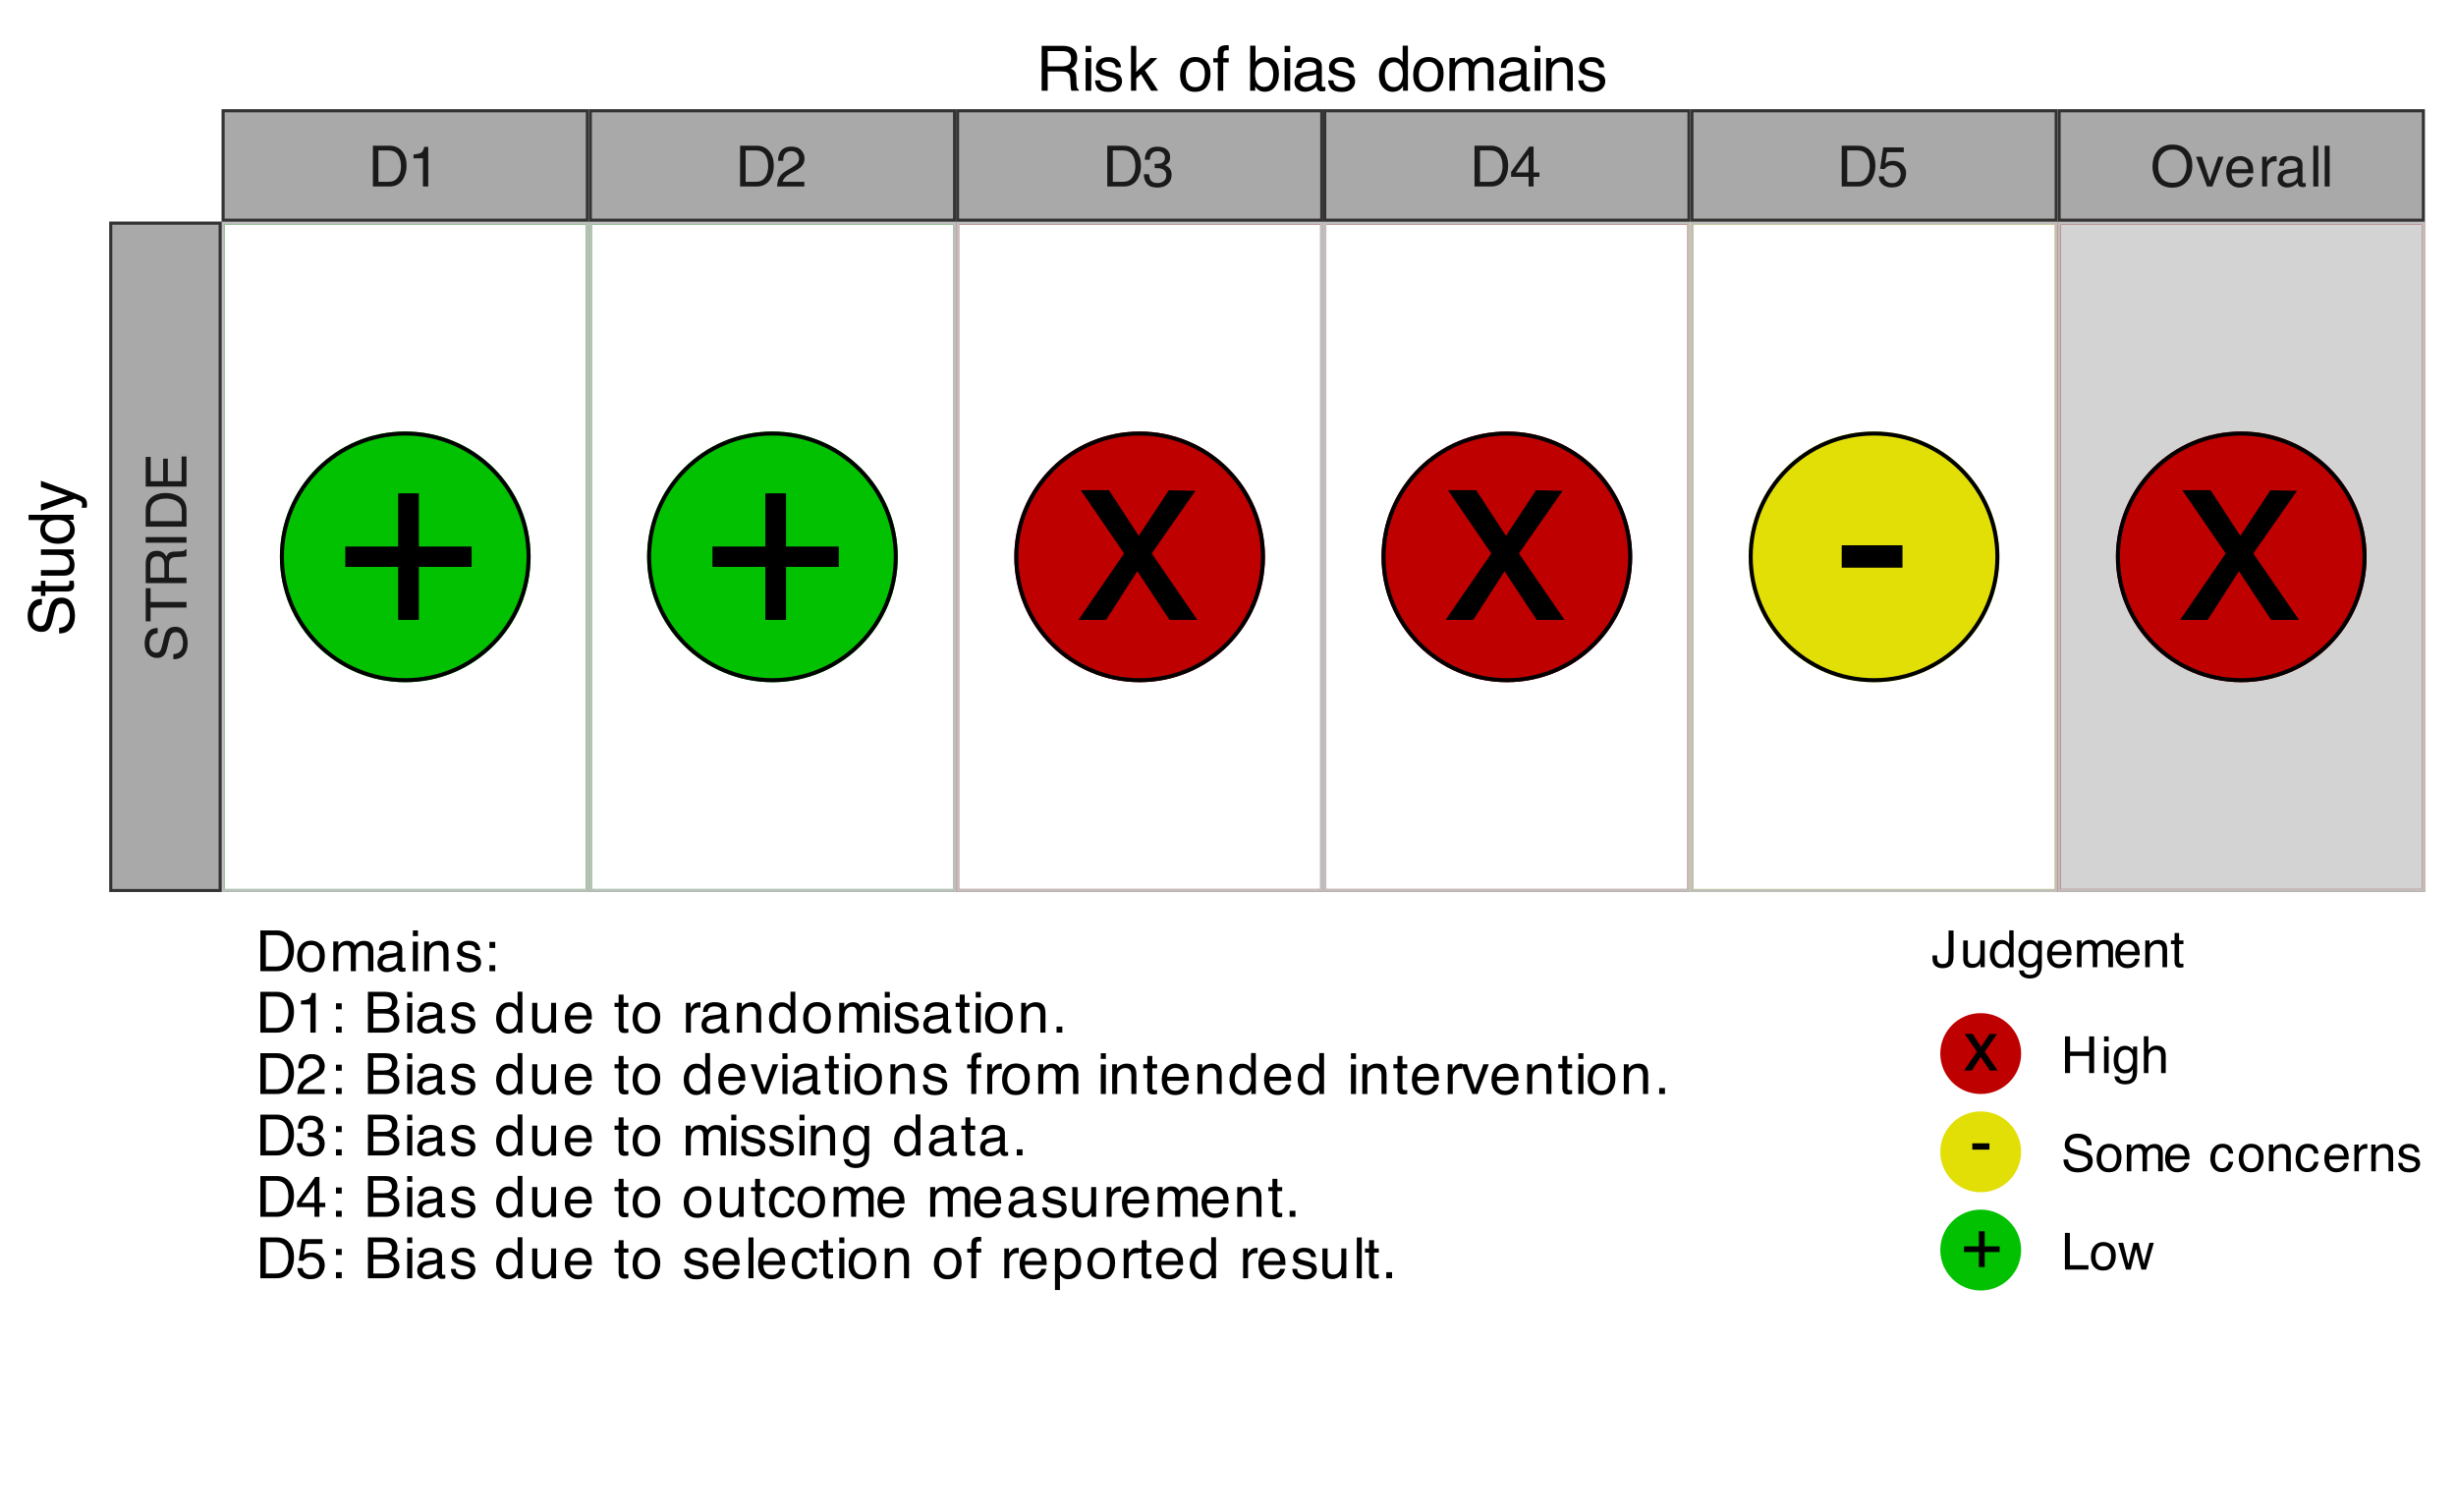 <?xml version="1.0" encoding="UTF-8"?>
<svg xmlns="http://www.w3.org/2000/svg" xmlns:xlink="http://www.w3.org/1999/xlink" width="432" height="266" viewBox="0 0 432 266">
<defs>
<g>
<g id="glyph-0-0">
<path d="M 0.391 0 L 0.391 -8.844 L 7.422 -8.844 L 7.422 0 Z M 6.312 -1.109 L 6.312 -7.734 L 1.5 -7.734 L 1.5 -1.109 Z M 6.312 -1.109 "/>
</g>
<g id="glyph-0-1">
<path d="M 0.547 -2.641 L 0.547 -3.641 L 3.172 -3.641 L 3.172 -6.297 L 4.203 -6.297 L 4.203 -3.641 L 6.828 -3.641 L 6.828 -2.641 L 4.203 -2.641 L 4.203 0 L 3.172 0 L 3.172 -2.641 Z M 0.547 -2.641 "/>
</g>
<g id="glyph-0-2">
<path d="M 0.188 -6.453 L 1.578 -6.453 L 3.062 -4.172 L 4.562 -6.453 L 5.875 -6.422 L 3.703 -3.312 L 5.984 0 L 4.594 0 L 2.984 -2.422 L 1.438 0 L 0.062 0 L 2.328 -3.312 Z M 0.188 -6.453 "/>
</g>
<g id="glyph-0-3">
<path d="M 0.516 -3.984 L 3.531 -3.984 L 3.531 -2.875 L 0.516 -2.875 Z M 0.516 -3.984 "/>
</g>
<g id="glyph-1-0">
<path d="M 1.406 0 L 1.406 -31.297 L 26.25 -31.297 L 26.25 0 Z M 22.328 -3.922 L 22.328 -27.375 L 5.328 -27.375 L 5.328 -3.922 Z M 22.328 -3.922 "/>
</g>
<g id="glyph-1-1">
<path d="M 1.953 -9.328 L 1.953 -12.906 L 11.25 -12.906 L 11.25 -22.266 L 14.891 -22.266 L 14.891 -12.906 L 24.172 -12.906 L 24.172 -9.328 L 14.891 -9.328 L 14.891 0 L 11.25 0 L 11.25 -9.328 Z M 1.953 -9.328 "/>
</g>
<g id="glyph-1-2">
<path d="M 0.641 -22.812 L 5.609 -22.812 L 10.844 -14.781 L 16.141 -22.812 L 20.812 -22.703 L 13.125 -11.688 L 21.156 0 L 16.25 0 L 10.594 -8.562 L 5.094 0 L 0.234 0 L 8.266 -11.688 Z M 0.641 -22.812 "/>
</g>
<g id="glyph-1-3">
<path d="M 1.812 -14.125 L 12.5 -14.125 L 12.5 -10.188 L 1.812 -10.188 Z M 1.812 -14.125 "/>
</g>
<g id="glyph-2-0">
<path d="M 0.328 0 L 0.328 -7.172 L 6.016 -7.172 L 6.016 0 Z M 5.125 -0.906 L 5.125 -6.281 L 1.219 -6.281 L 1.219 -0.906 Z M 5.125 -0.906 "/>
</g>
<g id="glyph-2-1">
<path d="M 3.516 -0.828 C 3.848 -0.828 4.117 -0.863 4.328 -0.938 C 4.703 -1.062 5.008 -1.305 5.25 -1.672 C 5.445 -1.953 5.586 -2.32 5.672 -2.781 C 5.723 -3.051 5.75 -3.301 5.75 -3.531 C 5.75 -4.414 5.57 -5.102 5.219 -5.594 C 4.863 -6.094 4.289 -6.344 3.5 -6.344 L 1.781 -6.344 L 1.781 -0.828 Z M 0.812 -7.172 L 3.719 -7.172 C 4.695 -7.172 5.457 -6.82 6 -6.125 C 6.488 -5.488 6.734 -4.68 6.734 -3.703 C 6.734 -2.93 6.586 -2.238 6.297 -1.625 C 5.797 -0.539 4.93 0 3.703 0 L 0.812 0 Z M 0.812 -7.172 "/>
</g>
<g id="glyph-2-2">
<path d="M 0.953 -4.953 L 0.953 -5.625 C 1.586 -5.688 2.031 -5.789 2.281 -5.938 C 2.531 -6.082 2.719 -6.426 2.844 -6.969 L 3.547 -6.969 L 3.547 0 L 2.609 0 L 2.609 -4.953 Z M 0.953 -4.953 "/>
</g>
<g id="glyph-2-3">
<path d="M 0.312 0 C 0.344 -0.602 0.469 -1.125 0.688 -1.562 C 0.906 -2.008 1.328 -2.414 1.953 -2.781 L 2.891 -3.328 C 3.305 -3.578 3.602 -3.785 3.781 -3.953 C 4.039 -4.223 4.172 -4.535 4.172 -4.891 C 4.172 -5.297 4.047 -5.617 3.797 -5.859 C 3.555 -6.098 3.234 -6.219 2.828 -6.219 C 2.223 -6.219 1.805 -5.988 1.578 -5.531 C 1.453 -5.281 1.383 -4.941 1.375 -4.516 L 0.484 -4.516 C 0.492 -5.117 0.609 -5.613 0.828 -6 C 1.203 -6.676 1.875 -7.016 2.844 -7.016 C 3.633 -7.016 4.211 -6.797 4.578 -6.359 C 4.953 -5.93 5.141 -5.453 5.141 -4.922 C 5.141 -4.359 4.945 -3.879 4.562 -3.484 C 4.332 -3.254 3.922 -2.973 3.328 -2.641 L 2.656 -2.281 C 2.344 -2.102 2.094 -1.93 1.906 -1.766 C 1.582 -1.484 1.379 -1.172 1.297 -0.828 L 5.109 -0.828 L 5.109 0 Z M 0.312 0 "/>
</g>
<g id="glyph-2-4">
<path d="M 2.594 0.188 C 1.77 0.188 1.172 -0.035 0.797 -0.484 C 0.422 -0.941 0.234 -1.5 0.234 -2.156 L 1.156 -2.156 C 1.195 -1.695 1.281 -1.363 1.406 -1.156 C 1.633 -0.789 2.047 -0.609 2.641 -0.609 C 3.109 -0.609 3.484 -0.734 3.766 -0.984 C 4.047 -1.234 4.188 -1.551 4.188 -1.938 C 4.188 -2.414 4.035 -2.75 3.734 -2.938 C 3.441 -3.133 3.035 -3.234 2.516 -3.234 C 2.453 -3.234 2.391 -3.234 2.328 -3.234 C 2.266 -3.234 2.207 -3.234 2.156 -3.234 L 2.156 -4 C 2.238 -3.988 2.312 -3.984 2.375 -3.984 C 2.438 -3.984 2.504 -3.984 2.578 -3.984 C 2.91 -3.984 3.18 -4.035 3.391 -4.141 C 3.766 -4.316 3.953 -4.641 3.953 -5.109 C 3.953 -5.461 3.828 -5.734 3.578 -5.922 C 3.328 -6.109 3.035 -6.203 2.703 -6.203 C 2.117 -6.203 1.719 -6.004 1.5 -5.609 C 1.375 -5.398 1.301 -5.098 1.281 -4.703 L 0.422 -4.703 C 0.422 -5.223 0.523 -5.664 0.734 -6.031 C 1.086 -6.676 1.719 -7 2.625 -7 C 3.332 -7 3.879 -6.836 4.266 -6.516 C 4.66 -6.203 4.859 -5.742 4.859 -5.141 C 4.859 -4.711 4.742 -4.367 4.516 -4.109 C 4.367 -3.941 4.18 -3.812 3.953 -3.719 C 4.316 -3.613 4.602 -3.414 4.812 -3.125 C 5.02 -2.844 5.125 -2.492 5.125 -2.078 C 5.125 -1.398 4.906 -0.852 4.469 -0.438 C 4.031 -0.02 3.406 0.188 2.594 0.188 Z M 2.594 0.188 "/>
</g>
<g id="glyph-2-5">
<path d="M 3.312 -2.469 L 3.312 -5.641 L 1.062 -2.469 Z M 3.328 0 L 3.328 -1.703 L 0.25 -1.703 L 0.25 -2.562 L 3.453 -7.016 L 4.203 -7.016 L 4.203 -2.469 L 5.234 -2.469 L 5.234 -1.703 L 4.203 -1.703 L 4.203 0 Z M 3.328 0 "/>
</g>
<g id="glyph-2-6">
<path d="M 1.234 -1.781 C 1.297 -1.281 1.531 -0.938 1.938 -0.75 C 2.145 -0.645 2.383 -0.594 2.656 -0.594 C 3.176 -0.594 3.562 -0.758 3.812 -1.094 C 4.062 -1.426 4.188 -1.797 4.188 -2.203 C 4.188 -2.691 4.035 -3.066 3.734 -3.328 C 3.441 -3.598 3.086 -3.734 2.672 -3.734 C 2.367 -3.734 2.109 -3.672 1.891 -3.547 C 1.672 -3.43 1.488 -3.27 1.344 -3.062 L 0.578 -3.109 L 1.109 -6.875 L 4.734 -6.875 L 4.734 -6.031 L 1.766 -6.031 L 1.469 -4.078 C 1.633 -4.203 1.789 -4.297 1.938 -4.359 C 2.195 -4.461 2.5 -4.516 2.844 -4.516 C 3.477 -4.516 4.02 -4.305 4.469 -3.891 C 4.914 -3.484 5.141 -2.961 5.141 -2.328 C 5.141 -1.672 4.93 -1.086 4.516 -0.578 C 4.109 -0.078 3.457 0.172 2.562 0.172 C 2 0.172 1.5 0.012 1.062 -0.297 C 0.625 -0.617 0.379 -1.113 0.328 -1.781 Z M 1.234 -1.781 "/>
</g>
<g id="glyph-2-7">
<path d="M 3.859 -7.375 C 5.117 -7.375 6.055 -6.961 6.672 -6.141 C 7.148 -5.516 7.391 -4.707 7.391 -3.719 C 7.391 -2.645 7.113 -1.754 6.562 -1.047 C 5.926 -0.211 5.02 0.203 3.844 0.203 C 2.738 0.203 1.867 -0.16 1.234 -0.891 C 0.672 -1.586 0.391 -2.473 0.391 -3.547 C 0.391 -4.516 0.629 -5.348 1.109 -6.047 C 1.734 -6.93 2.648 -7.375 3.859 -7.375 Z M 3.953 -0.656 C 4.805 -0.656 5.426 -0.961 5.812 -1.578 C 6.195 -2.191 6.391 -2.898 6.391 -3.703 C 6.391 -4.547 6.164 -5.223 5.719 -5.734 C 5.281 -6.242 4.68 -6.5 3.922 -6.5 C 3.172 -6.5 2.562 -6.242 2.094 -5.734 C 1.625 -5.223 1.391 -4.473 1.391 -3.484 C 1.391 -2.691 1.594 -2.02 2 -1.469 C 2.406 -0.926 3.055 -0.656 3.953 -0.656 Z M 3.891 -7.375 Z M 3.891 -7.375 "/>
</g>
<g id="glyph-2-8">
<path d="M 1.078 -5.234 L 2.469 -0.969 L 3.938 -5.234 L 4.891 -5.234 L 2.922 0 L 1.984 0 L 0.047 -5.234 Z M 1.078 -5.234 "/>
</g>
<g id="glyph-2-9">
<path d="M 2.828 -5.344 C 3.191 -5.344 3.547 -5.254 3.891 -5.078 C 4.242 -4.91 4.516 -4.688 4.703 -4.406 C 4.879 -4.145 4.992 -3.836 5.047 -3.484 C 5.098 -3.242 5.125 -2.859 5.125 -2.328 L 1.297 -2.328 C 1.305 -1.797 1.426 -1.367 1.656 -1.047 C 1.895 -0.734 2.266 -0.578 2.766 -0.578 C 3.223 -0.578 3.586 -0.727 3.859 -1.031 C 4.016 -1.207 4.125 -1.41 4.188 -1.641 L 5.047 -1.641 C 5.023 -1.453 4.953 -1.238 4.828 -1 C 4.703 -0.758 4.555 -0.566 4.391 -0.422 C 4.129 -0.16 3.801 0.016 3.406 0.109 C 3.195 0.16 2.957 0.188 2.688 0.188 C 2.031 0.188 1.477 -0.047 1.031 -0.516 C 0.582 -0.992 0.359 -1.66 0.359 -2.516 C 0.359 -3.359 0.582 -4.039 1.031 -4.562 C 1.488 -5.082 2.086 -5.344 2.828 -5.344 Z M 4.219 -3.031 C 4.188 -3.414 4.102 -3.723 3.969 -3.953 C 3.727 -4.367 3.328 -4.578 2.766 -4.578 C 2.359 -4.578 2.02 -4.43 1.75 -4.141 C 1.477 -3.848 1.332 -3.477 1.312 -3.031 Z M 2.734 -5.359 Z M 2.734 -5.359 "/>
</g>
<g id="glyph-2-10">
<path d="M 0.672 -5.234 L 1.5 -5.234 L 1.5 -4.328 C 1.57 -4.504 1.738 -4.719 2 -4.969 C 2.27 -5.219 2.582 -5.344 2.938 -5.344 C 2.945 -5.344 2.973 -5.344 3.016 -5.344 C 3.055 -5.344 3.125 -5.336 3.219 -5.328 L 3.219 -4.391 C 3.164 -4.398 3.113 -4.406 3.062 -4.406 C 3.02 -4.414 2.973 -4.422 2.922 -4.422 C 2.484 -4.422 2.145 -4.273 1.906 -3.984 C 1.664 -3.703 1.547 -3.379 1.547 -3.016 L 1.547 0 L 0.672 0 Z M 0.672 -5.234 "/>
</g>
<g id="glyph-2-11">
<path d="M 1.312 -1.391 C 1.312 -1.141 1.406 -0.941 1.594 -0.797 C 1.781 -0.648 2 -0.578 2.25 -0.578 C 2.562 -0.578 2.863 -0.645 3.156 -0.781 C 3.645 -1.02 3.891 -1.41 3.891 -1.953 L 3.891 -2.656 C 3.773 -2.594 3.633 -2.535 3.469 -2.484 C 3.301 -2.441 3.133 -2.41 2.969 -2.391 L 2.438 -2.328 C 2.125 -2.285 1.883 -2.219 1.719 -2.125 C 1.445 -1.969 1.312 -1.723 1.312 -1.391 Z M 3.453 -3.172 C 3.648 -3.191 3.785 -3.273 3.859 -3.422 C 3.891 -3.504 3.906 -3.617 3.906 -3.766 C 3.906 -4.055 3.797 -4.27 3.578 -4.406 C 3.367 -4.539 3.066 -4.609 2.672 -4.609 C 2.211 -4.609 1.891 -4.488 1.703 -4.25 C 1.586 -4.102 1.516 -3.898 1.484 -3.641 L 0.672 -3.641 C 0.68 -4.273 0.891 -4.719 1.297 -4.969 C 1.703 -5.227 2.172 -5.359 2.703 -5.359 C 3.316 -5.359 3.812 -5.238 4.188 -5 C 4.57 -4.77 4.766 -4.406 4.766 -3.906 L 4.766 -0.906 C 4.766 -0.812 4.781 -0.734 4.812 -0.672 C 4.852 -0.617 4.938 -0.594 5.062 -0.594 C 5.102 -0.594 5.145 -0.594 5.188 -0.594 C 5.238 -0.602 5.289 -0.613 5.344 -0.625 L 5.344 0.031 C 5.207 0.062 5.102 0.082 5.031 0.094 C 4.957 0.102 4.859 0.109 4.734 0.109 C 4.43 0.109 4.211 0.004 4.078 -0.203 C 4.004 -0.316 3.957 -0.477 3.938 -0.688 C 3.75 -0.457 3.488 -0.254 3.156 -0.078 C 2.82 0.086 2.453 0.172 2.047 0.172 C 1.566 0.172 1.172 0.023 0.859 -0.266 C 0.555 -0.555 0.406 -0.926 0.406 -1.375 C 0.406 -1.852 0.555 -2.227 0.859 -2.5 C 1.16 -2.77 1.555 -2.938 2.047 -3 Z M 2.719 -5.359 Z M 2.719 -5.359 "/>
</g>
<g id="glyph-2-12">
<path d="M 0.672 -7.172 L 1.547 -7.172 L 1.547 0 L 0.672 0 Z M 0.672 -7.172 "/>
</g>
<g id="glyph-2-13">
</g>
<g id="glyph-2-14">
<path d="M 2.719 -0.562 C 3.301 -0.562 3.703 -0.781 3.922 -1.219 C 4.141 -1.664 4.25 -2.16 4.25 -2.703 C 4.25 -3.191 4.172 -3.586 4.016 -3.891 C 3.766 -4.367 3.336 -4.609 2.734 -4.609 C 2.191 -4.609 1.797 -4.406 1.547 -4 C 1.305 -3.594 1.188 -3.098 1.188 -2.516 C 1.188 -1.961 1.305 -1.5 1.547 -1.125 C 1.797 -0.75 2.188 -0.562 2.719 -0.562 Z M 2.75 -5.375 C 3.426 -5.375 3.992 -5.148 4.453 -4.703 C 4.922 -4.254 5.156 -3.594 5.156 -2.719 C 5.156 -1.875 4.953 -1.176 4.547 -0.625 C 4.141 -0.082 3.504 0.188 2.641 0.188 C 1.922 0.188 1.348 -0.051 0.922 -0.531 C 0.492 -1.02 0.281 -1.676 0.281 -2.5 C 0.281 -3.375 0.504 -4.07 0.953 -4.594 C 1.398 -5.113 2 -5.375 2.75 -5.375 Z M 2.719 -5.359 Z M 2.719 -5.359 "/>
</g>
<g id="glyph-2-15">
<path d="M 0.641 -5.234 L 1.516 -5.234 L 1.516 -4.484 C 1.723 -4.742 1.91 -4.93 2.078 -5.047 C 2.367 -5.242 2.695 -5.344 3.062 -5.344 C 3.477 -5.344 3.816 -5.242 4.078 -5.047 C 4.211 -4.922 4.344 -4.742 4.469 -4.516 C 4.656 -4.797 4.879 -5.004 5.141 -5.141 C 5.41 -5.273 5.711 -5.344 6.047 -5.344 C 6.742 -5.344 7.219 -5.086 7.469 -4.578 C 7.613 -4.305 7.688 -3.941 7.688 -3.484 L 7.688 0 L 6.766 0 L 6.766 -3.641 C 6.766 -3.984 6.676 -4.219 6.5 -4.344 C 6.332 -4.477 6.125 -4.547 5.875 -4.547 C 5.531 -4.547 5.234 -4.43 4.984 -4.203 C 4.734 -3.973 4.609 -3.586 4.609 -3.047 L 4.609 0 L 3.719 0 L 3.719 -3.406 C 3.719 -3.77 3.672 -4.031 3.578 -4.188 C 3.453 -4.438 3.207 -4.562 2.844 -4.562 C 2.508 -4.562 2.207 -4.43 1.938 -4.172 C 1.664 -3.91 1.531 -3.445 1.531 -2.781 L 1.531 0 L 0.641 0 Z M 0.641 -5.234 "/>
</g>
<g id="glyph-2-16">
<path d="M 0.641 -5.203 L 1.531 -5.203 L 1.531 0 L 0.641 0 Z M 0.641 -7.172 L 1.531 -7.172 L 1.531 -6.172 L 0.641 -6.172 Z M 0.641 -7.172 "/>
</g>
<g id="glyph-2-17">
<path d="M 0.641 -5.234 L 1.484 -5.234 L 1.484 -4.484 C 1.723 -4.797 1.984 -5.016 2.266 -5.141 C 2.547 -5.273 2.852 -5.344 3.188 -5.344 C 3.926 -5.344 4.426 -5.086 4.688 -4.578 C 4.832 -4.285 4.906 -3.879 4.906 -3.359 L 4.906 0 L 4.016 0 L 4.016 -3.297 C 4.016 -3.617 3.969 -3.875 3.875 -4.062 C 3.719 -4.395 3.43 -4.562 3.016 -4.562 C 2.805 -4.562 2.641 -4.539 2.516 -4.5 C 2.273 -4.426 2.062 -4.281 1.875 -4.062 C 1.727 -3.883 1.633 -3.703 1.594 -3.516 C 1.551 -3.336 1.531 -3.078 1.531 -2.734 L 1.531 0 L 0.641 0 Z M 2.703 -5.359 Z M 2.703 -5.359 "/>
</g>
<g id="glyph-2-18">
<path d="M 1.172 -1.641 C 1.191 -1.348 1.266 -1.125 1.391 -0.969 C 1.609 -0.688 1.992 -0.547 2.547 -0.547 C 2.867 -0.547 3.148 -0.613 3.391 -0.75 C 3.641 -0.895 3.766 -1.113 3.766 -1.406 C 3.766 -1.633 3.664 -1.805 3.469 -1.922 C 3.344 -1.992 3.094 -2.078 2.719 -2.172 L 2.016 -2.344 C 1.578 -2.457 1.25 -2.582 1.031 -2.719 C 0.656 -2.957 0.469 -3.285 0.469 -3.703 C 0.469 -4.203 0.645 -4.602 1 -4.906 C 1.352 -5.207 1.832 -5.359 2.438 -5.359 C 3.227 -5.359 3.797 -5.129 4.141 -4.672 C 4.359 -4.379 4.469 -4.062 4.469 -3.719 L 3.641 -3.719 C 3.617 -3.926 3.547 -4.109 3.422 -4.266 C 3.223 -4.492 2.875 -4.609 2.375 -4.609 C 2.039 -4.609 1.785 -4.547 1.609 -4.422 C 1.441 -4.297 1.359 -4.129 1.359 -3.922 C 1.359 -3.691 1.473 -3.508 1.703 -3.375 C 1.828 -3.289 2.02 -3.219 2.281 -3.156 L 2.859 -3.016 C 3.484 -2.859 3.906 -2.711 4.125 -2.578 C 4.469 -2.348 4.641 -1.992 4.641 -1.516 C 4.641 -1.047 4.461 -0.641 4.109 -0.297 C 3.754 0.035 3.219 0.203 2.5 0.203 C 1.719 0.203 1.164 0.023 0.844 -0.328 C 0.52 -0.68 0.348 -1.117 0.328 -1.641 Z M 2.469 -5.359 Z M 2.469 -5.359 "/>
</g>
<g id="glyph-2-19">
<path d="M 1.109 -5.156 L 2.125 -5.156 L 2.125 -4.094 L 1.109 -4.094 Z M 1.109 -1.062 L 2.125 -1.062 L 2.125 0 L 1.109 0 Z M 1.109 -1.062 "/>
</g>
<g id="glyph-2-20">
<path d="M 3.453 -4.141 C 3.867 -4.141 4.191 -4.195 4.422 -4.312 C 4.773 -4.488 4.953 -4.812 4.953 -5.281 C 4.953 -5.75 4.758 -6.062 4.375 -6.219 C 4.164 -6.312 3.848 -6.359 3.422 -6.359 L 1.688 -6.359 L 1.688 -4.141 Z M 3.781 -0.828 C 4.375 -0.828 4.801 -1 5.062 -1.344 C 5.219 -1.562 5.297 -1.828 5.297 -2.141 C 5.297 -2.66 5.062 -3.016 4.594 -3.203 C 4.352 -3.305 4.031 -3.359 3.625 -3.359 L 1.688 -3.359 L 1.688 -0.828 Z M 0.734 -7.172 L 3.812 -7.172 C 4.656 -7.172 5.254 -6.922 5.609 -6.422 C 5.816 -6.129 5.922 -5.785 5.922 -5.391 C 5.922 -4.941 5.789 -4.57 5.531 -4.281 C 5.406 -4.125 5.219 -3.984 4.969 -3.859 C 5.332 -3.723 5.602 -3.566 5.781 -3.391 C 6.102 -3.078 6.266 -2.645 6.266 -2.094 C 6.266 -1.633 6.117 -1.219 5.828 -0.844 C 5.398 -0.281 4.711 0 3.766 0 L 0.734 0 Z M 0.734 -7.172 "/>
</g>
<g id="glyph-2-21">
<path d="M 1.203 -2.547 C 1.203 -1.992 1.32 -1.523 1.562 -1.141 C 1.801 -0.766 2.18 -0.578 2.703 -0.578 C 3.109 -0.578 3.441 -0.75 3.703 -1.094 C 3.961 -1.445 4.094 -1.953 4.094 -2.609 C 4.094 -3.273 3.957 -3.766 3.688 -4.078 C 3.414 -4.398 3.082 -4.562 2.688 -4.562 C 2.25 -4.562 1.891 -4.391 1.609 -4.047 C 1.336 -3.711 1.203 -3.211 1.203 -2.547 Z M 2.531 -5.328 C 2.926 -5.328 3.258 -5.238 3.531 -5.062 C 3.688 -4.969 3.863 -4.801 4.062 -4.562 L 4.062 -7.203 L 4.906 -7.203 L 4.906 0 L 4.109 0 L 4.109 -0.734 C 3.91 -0.41 3.672 -0.176 3.391 -0.031 C 3.109 0.113 2.785 0.188 2.422 0.188 C 1.836 0.188 1.332 -0.055 0.906 -0.547 C 0.488 -1.035 0.281 -1.688 0.281 -2.5 C 0.281 -3.258 0.473 -3.922 0.859 -4.484 C 1.242 -5.047 1.801 -5.328 2.531 -5.328 Z M 2.531 -5.328 "/>
</g>
<g id="glyph-2-22">
<path d="M 1.531 -5.234 L 1.531 -1.766 C 1.531 -1.492 1.57 -1.273 1.656 -1.109 C 1.812 -0.797 2.102 -0.641 2.531 -0.641 C 3.133 -0.641 3.551 -0.91 3.781 -1.453 C 3.895 -1.742 3.953 -2.145 3.953 -2.656 L 3.953 -5.234 L 4.828 -5.234 L 4.828 0 L 4 0 L 4.016 -0.766 C 3.898 -0.566 3.758 -0.398 3.594 -0.266 C 3.258 0.004 2.852 0.141 2.375 0.141 C 1.625 0.141 1.113 -0.109 0.844 -0.609 C 0.695 -0.867 0.625 -1.223 0.625 -1.672 L 0.625 -5.234 Z M 2.734 -5.359 Z M 2.734 -5.359 "/>
</g>
<g id="glyph-2-23">
<path d="M 0.828 -6.688 L 1.703 -6.688 L 1.703 -5.234 L 2.547 -5.234 L 2.547 -4.516 L 1.703 -4.516 L 1.703 -1.094 C 1.703 -0.914 1.766 -0.797 1.891 -0.734 C 1.961 -0.691 2.078 -0.672 2.234 -0.672 C 2.273 -0.672 2.32 -0.672 2.375 -0.672 C 2.426 -0.68 2.484 -0.688 2.547 -0.688 L 2.547 0 C 2.441 0.031 2.332 0.051 2.219 0.062 C 2.113 0.07 2 0.078 1.875 0.078 C 1.469 0.078 1.191 -0.023 1.047 -0.234 C 0.898 -0.441 0.828 -0.711 0.828 -1.047 L 0.828 -4.516 L 0.109 -4.516 L 0.109 -5.234 L 0.828 -5.234 Z M 0.828 -6.688 "/>
</g>
<g id="glyph-2-24">
<path d="M 0.859 -1.062 L 1.875 -1.062 L 1.875 0 L 0.859 0 Z M 0.859 -1.062 "/>
</g>
<g id="glyph-2-25">
<path d="M 0.859 -6.031 C 0.879 -6.395 0.945 -6.66 1.062 -6.828 C 1.258 -7.129 1.648 -7.281 2.234 -7.281 C 2.297 -7.281 2.352 -7.273 2.406 -7.266 C 2.469 -7.266 2.535 -7.258 2.609 -7.25 L 2.609 -6.453 C 2.516 -6.461 2.445 -6.469 2.406 -6.469 C 2.375 -6.469 2.336 -6.469 2.297 -6.469 C 2.035 -6.469 1.879 -6.398 1.828 -6.266 C 1.773 -6.129 1.75 -5.773 1.75 -5.203 L 2.609 -5.203 L 2.609 -4.516 L 1.734 -4.516 L 1.734 0 L 0.859 0 L 0.859 -4.516 L 0.141 -4.516 L 0.141 -5.203 L 0.859 -5.203 Z M 0.859 -6.031 "/>
</g>
<g id="glyph-2-26">
<path d="M 2.484 -5.328 C 2.898 -5.328 3.258 -5.223 3.562 -5.016 C 3.727 -4.898 3.898 -4.734 4.078 -4.516 L 4.078 -5.188 L 4.891 -5.188 L 4.891 -0.422 C 4.891 0.242 4.789 0.766 4.594 1.141 C 4.227 1.859 3.539 2.219 2.531 2.219 C 1.969 2.219 1.492 2.086 1.109 1.828 C 0.723 1.578 0.504 1.188 0.453 0.656 L 1.359 0.656 C 1.398 0.883 1.484 1.062 1.609 1.188 C 1.805 1.383 2.117 1.484 2.547 1.484 C 3.223 1.484 3.664 1.242 3.875 0.766 C 3.988 0.492 4.039 -0.004 4.031 -0.734 C 3.863 -0.461 3.656 -0.258 3.406 -0.125 C 3.156 0 2.828 0.062 2.422 0.062 C 1.859 0.062 1.363 -0.133 0.938 -0.531 C 0.508 -0.938 0.297 -1.602 0.297 -2.531 C 0.297 -3.406 0.508 -4.086 0.938 -4.578 C 1.363 -5.078 1.879 -5.328 2.484 -5.328 Z M 4.078 -2.641 C 4.078 -3.285 3.941 -3.766 3.672 -4.078 C 3.398 -4.391 3.062 -4.547 2.656 -4.547 C 2.031 -4.547 1.602 -4.254 1.375 -3.672 C 1.258 -3.367 1.203 -2.969 1.203 -2.469 C 1.203 -1.875 1.32 -1.422 1.562 -1.109 C 1.801 -0.805 2.125 -0.656 2.531 -0.656 C 3.156 -0.656 3.598 -0.941 3.859 -1.516 C 4.004 -1.836 4.078 -2.211 4.078 -2.641 Z M 2.594 -5.359 Z M 2.594 -5.359 "/>
</g>
<g id="glyph-2-27">
<path d="M 2.656 -5.375 C 3.25 -5.375 3.727 -5.227 4.094 -4.938 C 4.469 -4.656 4.691 -4.164 4.766 -3.469 L 3.906 -3.469 C 3.852 -3.789 3.734 -4.055 3.547 -4.266 C 3.367 -4.484 3.07 -4.594 2.656 -4.594 C 2.102 -4.594 1.703 -4.32 1.453 -3.781 C 1.297 -3.426 1.219 -2.988 1.219 -2.469 C 1.219 -1.938 1.328 -1.488 1.547 -1.125 C 1.773 -0.77 2.129 -0.594 2.609 -0.594 C 2.973 -0.594 3.258 -0.703 3.469 -0.922 C 3.688 -1.148 3.832 -1.457 3.906 -1.844 L 4.766 -1.844 C 4.672 -1.156 4.426 -0.648 4.031 -0.328 C 3.645 -0.004 3.145 0.156 2.531 0.156 C 1.852 0.156 1.305 -0.094 0.891 -0.594 C 0.484 -1.094 0.281 -1.719 0.281 -2.469 C 0.281 -3.383 0.504 -4.098 0.953 -4.609 C 1.398 -5.117 1.969 -5.375 2.656 -5.375 Z M 2.531 -5.359 Z M 2.531 -5.359 "/>
</g>
<g id="glyph-2-28">
<path d="M 2.859 -0.594 C 3.266 -0.594 3.602 -0.766 3.875 -1.109 C 4.145 -1.453 4.281 -1.961 4.281 -2.641 C 4.281 -3.055 4.223 -3.414 4.109 -3.719 C 3.879 -4.289 3.461 -4.578 2.859 -4.578 C 2.242 -4.578 1.828 -4.273 1.609 -3.672 C 1.484 -3.348 1.422 -2.938 1.422 -2.438 C 1.422 -2.031 1.484 -1.688 1.609 -1.406 C 1.828 -0.863 2.242 -0.594 2.859 -0.594 Z M 0.578 -5.203 L 1.438 -5.203 L 1.438 -4.516 C 1.602 -4.754 1.789 -4.938 2 -5.062 C 2.301 -5.258 2.648 -5.359 3.047 -5.359 C 3.641 -5.359 4.145 -5.129 4.562 -4.672 C 4.977 -4.223 5.188 -3.578 5.188 -2.734 C 5.188 -1.586 4.883 -0.77 4.281 -0.281 C 3.906 0.02 3.469 0.172 2.969 0.172 C 2.57 0.172 2.242 0.086 1.984 -0.078 C 1.828 -0.18 1.648 -0.352 1.453 -0.594 L 1.453 2.078 L 0.578 2.078 Z M 0.578 -5.203 "/>
</g>
<g id="glyph-3-0">
<path d="M 0 -0.328 L -7.172 -0.328 L -7.172 -6.016 L 0 -6.016 Z M -0.906 -5.125 L -6.281 -5.125 L -6.281 -1.219 L -0.906 -1.219 Z M -0.906 -5.125 "/>
</g>
<g id="glyph-3-1">
<path d="M -2.312 -1.391 C -1.906 -1.422 -1.578 -1.52 -1.328 -1.688 C -0.848 -2.008 -0.609 -2.578 -0.609 -3.391 C -0.609 -3.754 -0.66 -4.086 -0.766 -4.391 C -0.961 -4.961 -1.32 -5.25 -1.844 -5.25 C -2.238 -5.25 -2.52 -5.129 -2.688 -4.891 C -2.852 -4.641 -2.992 -4.25 -3.109 -3.719 L -3.328 -2.75 C -3.473 -2.113 -3.629 -1.664 -3.797 -1.406 C -4.098 -0.945 -4.547 -0.719 -5.141 -0.719 C -5.785 -0.719 -6.316 -0.941 -6.734 -1.391 C -7.148 -1.836 -7.359 -2.469 -7.359 -3.281 C -7.359 -4.039 -7.176 -4.68 -6.812 -5.203 C -6.445 -5.723 -5.863 -5.984 -5.062 -5.984 L -5.062 -5.078 C -5.445 -5.023 -5.742 -4.922 -5.953 -4.766 C -6.328 -4.473 -6.516 -3.969 -6.516 -3.25 C -6.516 -2.676 -6.395 -2.266 -6.156 -2.016 C -5.914 -1.766 -5.633 -1.641 -5.312 -1.641 C -4.957 -1.641 -4.703 -1.785 -4.547 -2.078 C -4.441 -2.273 -4.312 -2.711 -4.156 -3.391 L -3.922 -4.391 C -3.805 -4.879 -3.656 -5.254 -3.469 -5.516 C -3.133 -5.973 -2.645 -6.203 -2 -6.203 C -1.207 -6.203 -0.641 -5.91 -0.297 -5.328 C 0.035 -4.754 0.203 -4.086 0.203 -3.328 C 0.203 -2.43 -0.02 -1.727 -0.469 -1.219 C -0.926 -0.719 -1.539 -0.473 -2.312 -0.484 Z M -7.375 -3.359 Z M -7.375 -3.359 "/>
</g>
<g id="glyph-3-2">
<path d="M -7.172 -5.984 L -6.312 -5.984 L -6.312 -3.562 L 0 -3.562 L 0 -2.578 L -6.312 -2.578 L -6.312 -0.156 L -7.172 -0.156 Z M -7.172 -5.984 "/>
</g>
<g id="glyph-3-3">
<path d="M -3.891 -4.094 C -3.891 -4.551 -3.977 -4.91 -4.156 -5.172 C -4.344 -5.441 -4.672 -5.578 -5.141 -5.578 C -5.648 -5.578 -6 -5.391 -6.188 -5.016 C -6.289 -4.816 -6.344 -4.551 -6.344 -4.219 L -6.344 -1.844 L -3.891 -1.844 Z M -7.172 -0.875 L -7.172 -4.203 C -7.172 -4.742 -7.094 -5.191 -6.938 -5.547 C -6.625 -6.223 -6.055 -6.562 -5.234 -6.562 C -4.805 -6.562 -4.457 -6.473 -4.188 -6.297 C -3.914 -6.117 -3.695 -5.867 -3.531 -5.547 C -3.414 -5.828 -3.266 -6.035 -3.078 -6.172 C -2.891 -6.316 -2.586 -6.398 -2.172 -6.422 L -1.219 -6.453 C -0.938 -6.461 -0.727 -6.488 -0.594 -6.531 C -0.375 -6.582 -0.227 -6.688 -0.156 -6.844 L 0 -6.844 L 0 -5.641 C -0.062 -5.609 -0.141 -5.582 -0.234 -5.562 C -0.336 -5.539 -0.531 -5.523 -0.812 -5.516 L -2 -5.453 C -2.469 -5.43 -2.781 -5.258 -2.938 -4.938 C -3.031 -4.75 -3.078 -4.457 -3.078 -4.062 L -3.078 -1.844 L 0 -1.844 L 0 -0.875 Z M -7.172 -0.875 "/>
</g>
<g id="glyph-3-4">
<path d="M -7.172 -0.984 L -7.172 -1.969 L 0 -1.969 L 0 -0.984 Z M -7.172 -0.984 "/>
</g>
<g id="glyph-3-5">
<path d="M -0.828 -3.516 C -0.828 -3.848 -0.863 -4.117 -0.938 -4.328 C -1.062 -4.703 -1.305 -5.008 -1.672 -5.25 C -1.953 -5.445 -2.32 -5.586 -2.781 -5.672 C -3.051 -5.723 -3.301 -5.75 -3.531 -5.75 C -4.414 -5.75 -5.102 -5.57 -5.594 -5.219 C -6.094 -4.863 -6.344 -4.289 -6.344 -3.5 L -6.344 -1.781 L -0.828 -1.781 Z M -7.172 -0.812 L -7.172 -3.719 C -7.172 -4.695 -6.82 -5.457 -6.125 -6 C -5.488 -6.488 -4.68 -6.734 -3.703 -6.734 C -2.93 -6.734 -2.238 -6.586 -1.625 -6.297 C -0.539 -5.797 0 -4.93 0 -3.703 L 0 -0.812 Z M -7.172 -0.812 "/>
</g>
<g id="glyph-3-6">
<path d="M -7.172 -0.859 L -7.172 -6.078 L -6.297 -6.078 L -6.297 -1.797 L -4.109 -1.797 L -4.109 -5.766 L -3.281 -5.766 L -3.281 -1.797 L -0.859 -1.797 L -0.859 -6.156 L 0 -6.156 L 0 -0.859 Z M -7.172 -3.5 Z M -7.172 -3.5 "/>
</g>
<g id="glyph-4-0">
<path d="M 0.359 0 L 0.359 -7.891 L 6.625 -7.891 L 6.625 0 Z M 5.625 -0.984 L 5.625 -6.906 L 1.344 -6.906 L 1.344 -0.984 Z M 5.625 -0.984 "/>
</g>
<g id="glyph-4-1">
<path d="M 4.5 -4.281 C 5.008 -4.281 5.41 -4.379 5.703 -4.578 C 5.992 -4.773 6.141 -5.133 6.141 -5.656 C 6.141 -6.219 5.93 -6.602 5.516 -6.812 C 5.297 -6.914 5.004 -6.969 4.641 -6.969 L 2.031 -6.969 L 2.031 -4.281 Z M 0.969 -7.891 L 4.625 -7.891 C 5.219 -7.891 5.711 -7.801 6.109 -7.625 C 6.848 -7.289 7.219 -6.672 7.219 -5.766 C 7.219 -5.285 7.117 -4.895 6.922 -4.594 C 6.734 -4.301 6.461 -4.062 6.109 -3.875 C 6.41 -3.75 6.641 -3.582 6.797 -3.375 C 6.953 -3.176 7.039 -2.848 7.062 -2.391 L 7.094 -1.328 C 7.102 -1.023 7.129 -0.801 7.172 -0.656 C 7.234 -0.406 7.348 -0.242 7.516 -0.172 L 7.516 0 L 6.203 0 C 6.172 -0.07 6.145 -0.16 6.125 -0.266 C 6.102 -0.367 6.082 -0.578 6.062 -0.891 L 6 -2.203 C 5.977 -2.711 5.789 -3.055 5.438 -3.234 C 5.227 -3.336 4.906 -3.391 4.469 -3.391 L 2.031 -3.391 L 2.031 0 L 0.969 0 Z M 0.969 -7.891 "/>
</g>
<g id="glyph-4-2">
<path d="M 0.703 -5.719 L 1.688 -5.719 L 1.688 0 L 0.703 0 Z M 0.703 -7.891 L 1.688 -7.891 L 1.688 -6.797 L 0.703 -6.797 Z M 0.703 -7.891 "/>
</g>
<g id="glyph-4-3">
<path d="M 1.281 -1.812 C 1.312 -1.488 1.395 -1.238 1.531 -1.062 C 1.77 -0.75 2.191 -0.594 2.797 -0.594 C 3.148 -0.594 3.461 -0.672 3.734 -0.828 C 4.004 -0.984 4.141 -1.223 4.141 -1.547 C 4.141 -1.797 4.031 -1.984 3.812 -2.109 C 3.676 -2.191 3.398 -2.285 2.984 -2.391 L 2.219 -2.578 C 1.727 -2.703 1.367 -2.836 1.141 -2.984 C 0.723 -3.254 0.516 -3.617 0.516 -4.078 C 0.516 -4.617 0.707 -5.055 1.094 -5.391 C 1.488 -5.734 2.02 -5.906 2.688 -5.906 C 3.551 -5.906 4.176 -5.648 4.562 -5.141 C 4.801 -4.816 4.914 -4.469 4.906 -4.094 L 4 -4.094 C 3.977 -4.312 3.898 -4.508 3.766 -4.688 C 3.547 -4.945 3.16 -5.078 2.609 -5.078 C 2.242 -5.078 1.969 -5.004 1.781 -4.859 C 1.594 -4.723 1.5 -4.539 1.5 -4.312 C 1.5 -4.062 1.625 -3.863 1.875 -3.719 C 2.008 -3.625 2.219 -3.539 2.5 -3.469 L 3.141 -3.312 C 3.836 -3.145 4.301 -2.984 4.531 -2.828 C 4.914 -2.578 5.109 -2.191 5.109 -1.672 C 5.109 -1.148 4.91 -0.703 4.516 -0.328 C 4.129 0.035 3.539 0.219 2.75 0.219 C 1.895 0.219 1.285 0.023 0.922 -0.359 C 0.566 -0.754 0.379 -1.238 0.359 -1.812 Z M 2.719 -5.891 Z M 2.719 -5.891 "/>
</g>
<g id="glyph-4-4">
<path d="M 0.688 -7.891 L 1.609 -7.891 L 1.609 -3.312 L 4.094 -5.75 L 5.328 -5.75 L 3.125 -3.594 L 5.453 0 L 4.219 0 L 2.422 -2.906 L 1.609 -2.156 L 1.609 0 L 0.688 0 Z M 0.688 -7.891 "/>
</g>
<g id="glyph-4-5">
</g>
<g id="glyph-4-6">
<path d="M 2.984 -0.625 C 3.629 -0.625 4.07 -0.863 4.312 -1.344 C 4.551 -1.832 4.672 -2.375 4.672 -2.969 C 4.672 -3.508 4.582 -3.945 4.406 -4.281 C 4.133 -4.812 3.664 -5.078 3 -5.078 C 2.406 -5.078 1.973 -4.848 1.703 -4.391 C 1.441 -3.941 1.312 -3.398 1.312 -2.766 C 1.312 -2.148 1.441 -1.641 1.703 -1.234 C 1.973 -0.828 2.398 -0.625 2.984 -0.625 Z M 3.031 -5.922 C 3.77 -5.922 4.395 -5.672 4.906 -5.172 C 5.414 -4.68 5.672 -3.957 5.672 -3 C 5.672 -2.07 5.445 -1.305 5 -0.703 C 4.551 -0.098 3.852 0.203 2.906 0.203 C 2.113 0.203 1.484 -0.062 1.016 -0.594 C 0.547 -1.125 0.312 -1.844 0.312 -2.75 C 0.312 -3.719 0.555 -4.488 1.047 -5.062 C 1.535 -5.633 2.195 -5.922 3.031 -5.922 Z M 3 -5.891 Z M 3 -5.891 "/>
</g>
<g id="glyph-4-7">
<path d="M 0.953 -6.625 C 0.961 -7.031 1.031 -7.328 1.156 -7.516 C 1.383 -7.836 1.82 -8 2.469 -8 C 2.531 -8 2.594 -8 2.656 -8 C 2.719 -8 2.789 -7.992 2.875 -7.984 L 2.875 -7.094 C 2.77 -7.102 2.695 -7.109 2.656 -7.109 C 2.613 -7.109 2.57 -7.109 2.531 -7.109 C 2.238 -7.109 2.062 -7.031 2 -6.875 C 1.945 -6.727 1.922 -6.344 1.922 -5.719 L 2.875 -5.719 L 2.875 -4.969 L 1.906 -4.969 L 1.906 0 L 0.953 0 L 0.953 -4.969 L 0.156 -4.969 L 0.156 -5.719 L 0.953 -5.719 Z M 0.953 -6.625 "/>
</g>
<g id="glyph-4-8">
<path d="M 0.641 -7.922 L 1.578 -7.922 L 1.578 -5.047 C 1.785 -5.328 2.035 -5.539 2.328 -5.688 C 2.617 -5.832 2.938 -5.906 3.281 -5.906 C 4 -5.906 4.582 -5.656 5.031 -5.156 C 5.477 -4.664 5.703 -3.941 5.703 -2.984 C 5.703 -2.078 5.477 -1.32 5.031 -0.719 C 4.594 -0.113 3.984 0.188 3.203 0.188 C 2.766 0.188 2.395 0.074 2.094 -0.141 C 1.914 -0.266 1.727 -0.461 1.531 -0.734 L 1.531 0 L 0.641 0 Z M 3.141 -0.672 C 3.672 -0.672 4.062 -0.879 4.312 -1.297 C 4.57 -1.711 4.703 -2.258 4.703 -2.938 C 4.703 -3.539 4.57 -4.039 4.312 -4.438 C 4.062 -4.832 3.68 -5.031 3.172 -5.031 C 2.734 -5.031 2.348 -4.867 2.016 -4.547 C 1.68 -4.223 1.516 -3.688 1.516 -2.938 C 1.516 -2.395 1.582 -1.957 1.719 -1.625 C 1.977 -0.988 2.453 -0.672 3.141 -0.672 Z M 3.141 -0.672 "/>
</g>
<g id="glyph-4-9">
<path d="M 1.453 -1.531 C 1.453 -1.25 1.551 -1.023 1.75 -0.859 C 1.957 -0.703 2.203 -0.625 2.484 -0.625 C 2.816 -0.625 3.145 -0.703 3.469 -0.859 C 4.008 -1.117 4.281 -1.551 4.281 -2.156 L 4.281 -2.922 C 4.156 -2.848 4 -2.785 3.812 -2.734 C 3.633 -2.691 3.453 -2.656 3.266 -2.625 L 2.688 -2.562 C 2.332 -2.508 2.066 -2.438 1.891 -2.344 C 1.598 -2.164 1.453 -1.895 1.453 -1.531 Z M 3.797 -3.484 C 4.016 -3.516 4.16 -3.609 4.234 -3.766 C 4.273 -3.848 4.297 -3.973 4.297 -4.141 C 4.297 -4.461 4.176 -4.695 3.938 -4.844 C 3.707 -5 3.375 -5.078 2.938 -5.078 C 2.438 -5.078 2.082 -4.941 1.875 -4.672 C 1.75 -4.516 1.672 -4.289 1.641 -4 L 0.734 -4 C 0.754 -4.707 0.984 -5.195 1.422 -5.469 C 1.867 -5.75 2.383 -5.891 2.969 -5.891 C 3.645 -5.891 4.191 -5.758 4.609 -5.5 C 5.035 -5.25 5.25 -4.848 5.25 -4.297 L 5.25 -0.984 C 5.25 -0.891 5.266 -0.812 5.297 -0.75 C 5.336 -0.688 5.426 -0.656 5.562 -0.656 C 5.602 -0.656 5.648 -0.656 5.703 -0.656 C 5.766 -0.664 5.82 -0.676 5.875 -0.688 L 5.875 0.031 C 5.727 0.07 5.613 0.098 5.531 0.109 C 5.457 0.117 5.352 0.125 5.219 0.125 C 4.883 0.125 4.641 0.004 4.484 -0.234 C 4.41 -0.359 4.359 -0.535 4.328 -0.766 C 4.129 -0.504 3.844 -0.281 3.469 -0.094 C 3.102 0.09 2.695 0.188 2.25 0.188 C 1.719 0.188 1.281 0.023 0.938 -0.297 C 0.602 -0.617 0.438 -1.023 0.438 -1.516 C 0.438 -2.047 0.602 -2.457 0.938 -2.75 C 1.27 -3.039 1.707 -3.223 2.25 -3.297 Z M 2.984 -5.891 Z M 2.984 -5.891 "/>
</g>
<g id="glyph-4-10">
<path d="M 1.328 -2.812 C 1.328 -2.195 1.457 -1.68 1.719 -1.266 C 1.977 -0.848 2.395 -0.641 2.969 -0.641 C 3.414 -0.641 3.781 -0.832 4.062 -1.219 C 4.352 -1.602 4.5 -2.156 4.5 -2.875 C 4.5 -3.602 4.348 -4.141 4.047 -4.484 C 3.754 -4.836 3.391 -5.016 2.953 -5.016 C 2.473 -5.016 2.082 -4.828 1.781 -4.453 C 1.477 -4.078 1.328 -3.531 1.328 -2.812 Z M 2.781 -5.859 C 3.219 -5.859 3.586 -5.766 3.891 -5.578 C 4.055 -5.473 4.25 -5.285 4.469 -5.016 L 4.469 -7.922 L 5.391 -7.922 L 5.391 0 L 4.531 0 L 4.531 -0.797 C 4.301 -0.441 4.031 -0.188 3.719 -0.031 C 3.414 0.121 3.066 0.203 2.672 0.203 C 2.023 0.203 1.469 -0.062 1 -0.594 C 0.531 -1.133 0.297 -1.852 0.297 -2.75 C 0.297 -3.594 0.508 -4.32 0.938 -4.938 C 1.363 -5.551 1.977 -5.859 2.781 -5.859 Z M 2.781 -5.859 "/>
</g>
<g id="glyph-4-11">
<path d="M 0.703 -5.75 L 1.672 -5.75 L 1.672 -4.938 C 1.898 -5.219 2.102 -5.422 2.281 -5.547 C 2.602 -5.766 2.969 -5.875 3.375 -5.875 C 3.832 -5.875 4.203 -5.766 4.484 -5.547 C 4.641 -5.41 4.781 -5.219 4.906 -4.969 C 5.125 -5.281 5.379 -5.508 5.672 -5.656 C 5.961 -5.801 6.285 -5.875 6.641 -5.875 C 7.41 -5.875 7.938 -5.598 8.219 -5.047 C 8.375 -4.742 8.453 -4.336 8.453 -3.828 L 8.453 0 L 7.438 0 L 7.438 -4 C 7.438 -4.383 7.344 -4.645 7.156 -4.781 C 6.969 -4.926 6.734 -5 6.453 -5 C 6.078 -5 5.75 -4.867 5.469 -4.609 C 5.195 -4.359 5.062 -3.938 5.062 -3.344 L 5.062 0 L 4.078 0 L 4.078 -3.75 C 4.078 -4.145 4.031 -4.43 3.938 -4.609 C 3.789 -4.879 3.52 -5.016 3.125 -5.016 C 2.758 -5.016 2.426 -4.867 2.125 -4.578 C 1.82 -4.297 1.672 -3.785 1.672 -3.047 L 1.672 0 L 0.703 0 Z M 0.703 -5.75 "/>
</g>
<g id="glyph-4-12">
<path d="M 0.703 -5.75 L 1.625 -5.75 L 1.625 -4.938 C 1.895 -5.27 2.18 -5.508 2.484 -5.656 C 2.797 -5.801 3.133 -5.875 3.5 -5.875 C 4.32 -5.875 4.875 -5.594 5.156 -5.031 C 5.312 -4.719 5.391 -4.27 5.391 -3.688 L 5.391 0 L 4.422 0 L 4.422 -3.625 C 4.422 -3.977 4.367 -4.258 4.266 -4.469 C 4.086 -4.832 3.773 -5.016 3.328 -5.016 C 3.098 -5.016 2.91 -4.988 2.766 -4.938 C 2.492 -4.863 2.258 -4.707 2.062 -4.469 C 1.906 -4.281 1.801 -4.082 1.75 -3.875 C 1.695 -3.676 1.672 -3.391 1.672 -3.016 L 1.672 0 L 0.703 0 Z M 2.984 -5.891 Z M 2.984 -5.891 "/>
</g>
<g id="glyph-5-0">
<path d="M 0 -0.359 L -7.891 -0.359 L -7.891 -6.625 L 0 -6.625 Z M -0.984 -5.625 L -6.906 -5.625 L -6.906 -1.344 L -0.984 -1.344 Z M -0.984 -5.625 "/>
</g>
<g id="glyph-5-1">
<path d="M -2.547 -1.531 C -2.098 -1.562 -1.734 -1.672 -1.453 -1.859 C -0.93 -2.211 -0.672 -2.836 -0.672 -3.734 C -0.672 -4.129 -0.727 -4.492 -0.844 -4.828 C -1.062 -5.461 -1.457 -5.781 -2.031 -5.781 C -2.469 -5.781 -2.773 -5.645 -2.953 -5.375 C -3.129 -5.102 -3.285 -4.676 -3.422 -4.094 L -3.656 -3.031 C -3.82 -2.332 -4 -1.836 -4.188 -1.547 C -4.508 -1.047 -5 -0.797 -5.656 -0.797 C -6.363 -0.797 -6.945 -1.039 -7.406 -1.531 C -7.863 -2.02 -8.094 -2.711 -8.094 -3.609 C -8.094 -4.441 -7.891 -5.145 -7.484 -5.719 C -7.086 -6.301 -6.453 -6.594 -5.578 -6.594 L -5.578 -5.594 C -5.992 -5.531 -6.316 -5.414 -6.547 -5.25 C -6.961 -4.914 -7.172 -4.359 -7.172 -3.578 C -7.172 -2.953 -7.035 -2.5 -6.766 -2.219 C -6.504 -1.945 -6.195 -1.812 -5.844 -1.812 C -5.457 -1.812 -5.176 -1.973 -5 -2.297 C -4.883 -2.504 -4.738 -2.984 -4.562 -3.734 L -4.312 -4.828 C -4.188 -5.367 -4.02 -5.781 -3.812 -6.062 C -3.445 -6.57 -2.91 -6.828 -2.203 -6.828 C -1.328 -6.828 -0.703 -6.508 -0.328 -5.875 C 0.043 -5.238 0.234 -4.5 0.234 -3.656 C 0.234 -2.676 -0.016 -1.906 -0.516 -1.344 C -1.016 -0.789 -1.691 -0.52 -2.547 -0.531 Z M -8.109 -3.703 Z M -8.109 -3.703 "/>
</g>
<g id="glyph-5-2">
<path d="M -7.359 -0.906 L -7.359 -1.875 L -5.75 -1.875 L -5.75 -2.797 L -4.969 -2.797 L -4.969 -1.875 L -1.203 -1.875 C -1.004 -1.875 -0.875 -1.941 -0.812 -2.078 C -0.77 -2.16 -0.75 -2.285 -0.75 -2.453 C -0.75 -2.504 -0.75 -2.555 -0.75 -2.609 C -0.75 -2.66 -0.754 -2.723 -0.766 -2.797 L 0 -2.797 C 0.031 -2.68 0.051 -2.562 0.062 -2.438 C 0.082 -2.32 0.094 -2.195 0.094 -2.062 C 0.094 -1.613 -0.02 -1.305 -0.25 -1.141 C -0.488 -0.984 -0.789 -0.906 -1.156 -0.906 L -4.969 -0.906 L -4.969 -0.125 L -5.75 -0.125 L -5.75 -0.906 Z M -7.359 -0.906 "/>
</g>
<g id="glyph-5-3">
<path d="M -5.75 -1.672 L -1.938 -1.672 C -1.645 -1.672 -1.406 -1.719 -1.219 -1.812 C -0.875 -1.988 -0.703 -2.312 -0.703 -2.781 C -0.703 -3.445 -1 -3.906 -1.594 -4.156 C -1.914 -4.281 -2.359 -4.344 -2.922 -4.344 L -5.75 -4.344 L -5.75 -5.312 L 0 -5.312 L 0 -4.406 L -0.844 -4.422 C -0.625 -4.297 -0.441 -4.141 -0.297 -3.953 C 0.004 -3.578 0.156 -3.129 0.156 -2.609 C 0.156 -1.785 -0.117 -1.223 -0.672 -0.922 C -0.961 -0.766 -1.352 -0.688 -1.844 -0.688 L -5.75 -0.688 Z M -5.891 -3 Z M -5.891 -3 "/>
</g>
<g id="glyph-5-4">
<path d="M -2.812 -1.328 C -2.195 -1.328 -1.68 -1.457 -1.266 -1.719 C -0.848 -1.977 -0.641 -2.395 -0.641 -2.969 C -0.641 -3.414 -0.832 -3.781 -1.219 -4.062 C -1.602 -4.352 -2.156 -4.5 -2.875 -4.5 C -3.602 -4.5 -4.141 -4.348 -4.484 -4.047 C -4.836 -3.754 -5.016 -3.391 -5.016 -2.953 C -5.016 -2.473 -4.828 -2.082 -4.453 -1.781 C -4.078 -1.477 -3.531 -1.328 -2.812 -1.328 Z M -5.859 -2.781 C -5.859 -3.219 -5.766 -3.586 -5.578 -3.891 C -5.473 -4.055 -5.285 -4.25 -5.016 -4.469 L -7.922 -4.469 L -7.922 -5.391 L 0 -5.391 L 0 -4.531 L -0.797 -4.531 C -0.441 -4.301 -0.188 -4.031 -0.031 -3.719 C 0.121 -3.414 0.203 -3.066 0.203 -2.672 C 0.203 -2.023 -0.062 -1.469 -0.594 -1 C -1.133 -0.531 -1.852 -0.297 -2.75 -0.297 C -3.594 -0.297 -4.32 -0.508 -4.938 -0.938 C -5.551 -1.363 -5.859 -1.977 -5.859 -2.781 Z M -5.859 -2.781 "/>
</g>
<g id="glyph-5-5">
<path d="M -5.75 -4.297 L -5.75 -5.375 C -5.383 -5.238 -4.547 -4.938 -3.234 -4.469 C -2.242 -4.113 -1.438 -3.816 -0.812 -3.578 C 0.652 -3.023 1.551 -2.633 1.875 -2.406 C 2.195 -2.176 2.359 -1.781 2.359 -1.219 C 2.359 -1.082 2.352 -0.977 2.344 -0.906 C 2.332 -0.832 2.312 -0.742 2.281 -0.641 L 1.406 -0.641 C 1.445 -0.805 1.473 -0.926 1.484 -1 C 1.492 -1.07 1.5 -1.141 1.5 -1.203 C 1.5 -1.379 1.469 -1.508 1.406 -1.594 C 1.352 -1.676 1.285 -1.75 1.203 -1.812 C 1.172 -1.82 1.02 -1.883 0.75 -2 C 0.488 -2.113 0.297 -2.191 0.172 -2.234 L -5.75 -0.109 L -5.75 -1.203 L -1.062 -2.75 Z M -5.891 -2.75 Z M -5.891 -2.75 "/>
</g>
<g id="glyph-6-0">
<path d="M 0.297 0 L 0.297 -6.453 L 5.422 -6.453 L 5.422 0 Z M 4.609 -0.812 L 4.609 -5.641 L 1.094 -5.641 L 1.094 -0.812 Z M 4.609 -0.812 "/>
</g>
<g id="glyph-6-1">
<path d="M 3.859 -1.922 C 3.859 -1.379 3.773 -0.957 3.609 -0.656 C 3.316 -0.102 2.75 0.172 1.906 0.172 C 1.426 0.172 1.016 0.039 0.672 -0.219 C 0.328 -0.477 0.156 -0.945 0.156 -1.625 L 0.156 -2.078 L 0.969 -2.078 L 0.969 -1.625 C 0.969 -1.27 1.047 -1.004 1.203 -0.828 C 1.367 -0.648 1.613 -0.562 1.938 -0.562 C 2.406 -0.562 2.711 -0.723 2.859 -1.047 C 2.941 -1.242 2.984 -1.613 2.984 -2.156 L 2.984 -6.453 L 3.859 -6.453 Z M 3.859 -1.922 "/>
</g>
<g id="glyph-6-2">
<path d="M 1.375 -4.703 L 1.375 -1.578 C 1.375 -1.336 1.41 -1.145 1.484 -1 C 1.629 -0.719 1.891 -0.578 2.266 -0.578 C 2.816 -0.578 3.191 -0.82 3.391 -1.312 C 3.504 -1.57 3.562 -1.93 3.562 -2.391 L 3.562 -4.703 L 4.344 -4.703 L 4.344 0 L 3.609 0 L 3.609 -0.688 C 3.504 -0.508 3.379 -0.359 3.234 -0.234 C 2.93 0.004 2.562 0.125 2.125 0.125 C 1.457 0.125 1.004 -0.098 0.766 -0.547 C 0.629 -0.785 0.562 -1.102 0.562 -1.5 L 0.562 -4.703 Z M 2.453 -4.828 Z M 2.453 -4.828 "/>
</g>
<g id="glyph-6-3">
<path d="M 1.078 -2.297 C 1.078 -1.797 1.18 -1.375 1.391 -1.031 C 1.609 -0.688 1.957 -0.516 2.438 -0.516 C 2.801 -0.516 3.098 -0.672 3.328 -0.984 C 3.566 -1.305 3.688 -1.758 3.688 -2.344 C 3.688 -2.945 3.562 -3.391 3.312 -3.672 C 3.07 -3.953 2.773 -4.094 2.422 -4.094 C 2.023 -4.094 1.703 -3.941 1.453 -3.641 C 1.203 -3.336 1.078 -2.891 1.078 -2.297 Z M 2.266 -4.797 C 2.629 -4.797 2.93 -4.719 3.172 -4.562 C 3.316 -4.477 3.477 -4.32 3.656 -4.094 L 3.656 -6.484 L 4.422 -6.484 L 4.422 0 L 3.703 0 L 3.703 -0.656 C 3.516 -0.363 3.297 -0.148 3.047 -0.016 C 2.797 0.109 2.508 0.172 2.188 0.172 C 1.656 0.172 1.195 -0.047 0.812 -0.484 C 0.438 -0.93 0.25 -1.52 0.25 -2.25 C 0.25 -2.938 0.422 -3.531 0.766 -4.031 C 1.117 -4.539 1.617 -4.797 2.266 -4.797 Z M 2.266 -4.797 "/>
</g>
<g id="glyph-6-4">
<path d="M 2.234 -4.797 C 2.609 -4.797 2.93 -4.703 3.203 -4.516 C 3.359 -4.41 3.516 -4.258 3.672 -4.062 L 3.672 -4.656 L 4.391 -4.656 L 4.391 -0.375 C 4.391 0.215 4.301 0.688 4.125 1.031 C 3.801 1.664 3.18 1.984 2.266 1.984 C 1.766 1.984 1.336 1.867 0.984 1.641 C 0.641 1.422 0.445 1.066 0.406 0.578 L 1.219 0.578 C 1.258 0.797 1.336 0.961 1.453 1.078 C 1.629 1.254 1.91 1.344 2.297 1.344 C 2.898 1.344 3.297 1.125 3.484 0.688 C 3.586 0.438 3.641 -0.008 3.641 -0.656 C 3.473 -0.414 3.281 -0.234 3.062 -0.109 C 2.844 0.004 2.551 0.062 2.188 0.062 C 1.676 0.062 1.227 -0.117 0.844 -0.484 C 0.457 -0.848 0.266 -1.445 0.266 -2.281 C 0.266 -3.07 0.457 -3.688 0.844 -4.125 C 1.227 -4.57 1.691 -4.797 2.234 -4.797 Z M 3.672 -2.375 C 3.672 -2.957 3.547 -3.391 3.297 -3.672 C 3.055 -3.953 2.754 -4.094 2.391 -4.094 C 1.828 -4.094 1.445 -3.832 1.25 -3.312 C 1.133 -3.031 1.078 -2.664 1.078 -2.219 C 1.078 -1.688 1.188 -1.281 1.406 -1 C 1.625 -0.727 1.91 -0.594 2.266 -0.594 C 2.836 -0.594 3.238 -0.848 3.469 -1.359 C 3.602 -1.648 3.672 -1.988 3.672 -2.375 Z M 2.328 -4.828 Z M 2.328 -4.828 "/>
</g>
<g id="glyph-6-5">
<path d="M 2.547 -4.812 C 2.879 -4.812 3.203 -4.734 3.516 -4.578 C 3.828 -4.422 4.066 -4.219 4.234 -3.969 C 4.391 -3.727 4.492 -3.453 4.547 -3.141 C 4.586 -2.922 4.609 -2.57 4.609 -2.094 L 1.172 -2.094 C 1.18 -1.625 1.289 -1.242 1.5 -0.953 C 1.707 -0.66 2.035 -0.516 2.484 -0.516 C 2.898 -0.516 3.227 -0.648 3.469 -0.922 C 3.613 -1.086 3.711 -1.273 3.766 -1.484 L 4.547 -1.484 C 4.523 -1.305 4.457 -1.109 4.344 -0.891 C 4.227 -0.68 4.098 -0.508 3.953 -0.375 C 3.711 -0.145 3.414 0.008 3.062 0.094 C 2.875 0.145 2.66 0.172 2.422 0.172 C 1.828 0.172 1.328 -0.039 0.922 -0.469 C 0.516 -0.895 0.312 -1.492 0.312 -2.266 C 0.312 -3.016 0.516 -3.625 0.922 -4.094 C 1.336 -4.57 1.879 -4.812 2.547 -4.812 Z M 3.797 -2.734 C 3.766 -3.078 3.691 -3.348 3.578 -3.547 C 3.359 -3.93 2.992 -4.125 2.484 -4.125 C 2.129 -4.125 1.828 -3.988 1.578 -3.719 C 1.328 -3.457 1.195 -3.129 1.188 -2.734 Z M 2.469 -4.828 Z M 2.469 -4.828 "/>
</g>
<g id="glyph-6-6">
<path d="M 0.578 -4.703 L 1.359 -4.703 L 1.359 -4.031 C 1.547 -4.27 1.719 -4.441 1.875 -4.547 C 2.133 -4.723 2.43 -4.812 2.766 -4.812 C 3.141 -4.812 3.441 -4.719 3.672 -4.531 C 3.797 -4.426 3.91 -4.27 4.016 -4.062 C 4.191 -4.32 4.398 -4.508 4.641 -4.625 C 4.879 -4.75 5.145 -4.812 5.438 -4.812 C 6.07 -4.812 6.504 -4.582 6.734 -4.125 C 6.848 -3.875 6.906 -3.547 6.906 -3.141 L 6.906 0 L 6.094 0 L 6.094 -3.266 C 6.094 -3.578 6.016 -3.789 5.859 -3.906 C 5.703 -4.031 5.508 -4.094 5.281 -4.094 C 4.969 -4.094 4.695 -3.988 4.469 -3.781 C 4.25 -3.57 4.141 -3.223 4.141 -2.734 L 4.141 0 L 3.344 0 L 3.344 -3.078 C 3.344 -3.391 3.301 -3.617 3.219 -3.766 C 3.102 -3.984 2.879 -4.094 2.547 -4.094 C 2.254 -4.094 1.984 -3.977 1.734 -3.75 C 1.492 -3.52 1.375 -3.102 1.375 -2.5 L 1.375 0 L 0.578 0 Z M 0.578 -4.703 "/>
</g>
<g id="glyph-6-7">
<path d="M 0.578 -4.703 L 1.328 -4.703 L 1.328 -4.031 C 1.555 -4.312 1.789 -4.508 2.031 -4.625 C 2.281 -4.75 2.562 -4.812 2.875 -4.812 C 3.539 -4.812 3.988 -4.578 4.219 -4.109 C 4.352 -3.859 4.422 -3.492 4.422 -3.016 L 4.422 0 L 3.609 0 L 3.609 -2.969 C 3.609 -3.25 3.566 -3.477 3.484 -3.656 C 3.348 -3.945 3.094 -4.094 2.719 -4.094 C 2.531 -4.094 2.379 -4.078 2.266 -4.047 C 2.047 -3.984 1.852 -3.852 1.688 -3.656 C 1.551 -3.5 1.461 -3.336 1.422 -3.172 C 1.391 -3.004 1.375 -2.77 1.375 -2.469 L 1.375 0 L 0.578 0 Z M 2.438 -4.828 Z M 2.438 -4.828 "/>
</g>
<g id="glyph-6-8">
<path d="M 0.734 -6.016 L 1.531 -6.016 L 1.531 -4.703 L 2.297 -4.703 L 2.297 -4.062 L 1.531 -4.062 L 1.531 -0.984 C 1.531 -0.828 1.586 -0.719 1.703 -0.656 C 1.766 -0.625 1.867 -0.609 2.016 -0.609 C 2.047 -0.609 2.082 -0.609 2.125 -0.609 C 2.176 -0.609 2.234 -0.613 2.297 -0.625 L 2.297 0 C 2.203 0.031 2.102 0.051 2 0.062 C 1.906 0.07 1.801 0.078 1.688 0.078 C 1.32 0.078 1.07 -0.016 0.938 -0.203 C 0.801 -0.398 0.734 -0.645 0.734 -0.938 L 0.734 -4.062 L 0.094 -4.062 L 0.094 -4.703 L 0.734 -4.703 Z M 0.734 -6.016 "/>
</g>
<g id="glyph-6-9">
<path d="M 0.703 -6.453 L 1.594 -6.453 L 1.594 -3.781 L 4.953 -3.781 L 4.953 -6.453 L 5.828 -6.453 L 5.828 0 L 4.953 0 L 4.953 -3.016 L 1.594 -3.016 L 1.594 0 L 0.703 0 Z M 0.703 -6.453 "/>
</g>
<g id="glyph-6-10">
<path d="M 0.578 -4.688 L 1.391 -4.688 L 1.391 0 L 0.578 0 Z M 0.578 -6.453 L 1.391 -6.453 L 1.391 -5.562 L 0.578 -5.562 Z M 0.578 -6.453 "/>
</g>
<g id="glyph-6-11">
<path d="M 0.578 -6.484 L 1.375 -6.484 L 1.375 -4.062 C 1.562 -4.301 1.727 -4.473 1.875 -4.578 C 2.133 -4.742 2.453 -4.828 2.828 -4.828 C 3.516 -4.828 3.977 -4.586 4.219 -4.109 C 4.352 -3.848 4.422 -3.484 4.422 -3.016 L 4.422 0 L 3.609 0 L 3.609 -2.969 C 3.609 -3.312 3.562 -3.566 3.469 -3.734 C 3.32 -3.984 3.051 -4.109 2.656 -4.109 C 2.332 -4.109 2.035 -3.992 1.766 -3.766 C 1.504 -3.547 1.375 -3.125 1.375 -2.5 L 1.375 0 L 0.578 0 Z M 0.578 -6.484 "/>
</g>
<g id="glyph-6-12">
<path d="M 1.25 -2.078 C 1.27 -1.711 1.359 -1.414 1.516 -1.188 C 1.805 -0.758 2.316 -0.547 3.047 -0.547 C 3.379 -0.547 3.68 -0.594 3.953 -0.688 C 4.473 -0.875 4.734 -1.203 4.734 -1.672 C 4.734 -2.016 4.625 -2.266 4.406 -2.422 C 4.176 -2.566 3.828 -2.691 3.359 -2.797 L 2.484 -3 C 1.91 -3.125 1.504 -3.266 1.266 -3.422 C 0.859 -3.691 0.656 -4.094 0.656 -4.625 C 0.656 -5.207 0.852 -5.688 1.25 -6.062 C 1.656 -6.438 2.223 -6.625 2.953 -6.625 C 3.629 -6.625 4.203 -6.457 4.672 -6.125 C 5.148 -5.801 5.391 -5.281 5.391 -4.562 L 4.578 -4.562 C 4.523 -4.906 4.43 -5.172 4.297 -5.359 C 4.023 -5.691 3.57 -5.859 2.938 -5.859 C 2.414 -5.859 2.039 -5.75 1.812 -5.531 C 1.594 -5.32 1.484 -5.07 1.484 -4.781 C 1.484 -4.469 1.613 -4.238 1.875 -4.094 C 2.051 -4 2.441 -3.879 3.047 -3.734 L 3.953 -3.531 C 4.391 -3.426 4.727 -3.289 4.969 -3.125 C 5.375 -2.82 5.578 -2.383 5.578 -1.812 C 5.578 -1.094 5.316 -0.578 4.797 -0.266 C 4.273 0.035 3.672 0.188 2.984 0.188 C 2.18 0.188 1.555 -0.016 1.109 -0.422 C 0.648 -0.828 0.426 -1.379 0.438 -2.078 Z M 3.031 -6.625 Z M 3.031 -6.625 "/>
</g>
<g id="glyph-6-13">
<path d="M 2.453 -0.516 C 2.973 -0.516 3.328 -0.711 3.516 -1.109 C 3.711 -1.504 3.812 -1.945 3.812 -2.438 C 3.812 -2.875 3.742 -3.227 3.609 -3.5 C 3.391 -3.938 3.004 -4.156 2.453 -4.156 C 1.973 -4.156 1.625 -3.969 1.406 -3.594 C 1.188 -3.227 1.078 -2.785 1.078 -2.266 C 1.078 -1.766 1.188 -1.348 1.406 -1.016 C 1.625 -0.68 1.973 -0.516 2.453 -0.516 Z M 2.484 -4.844 C 3.086 -4.844 3.598 -4.641 4.016 -4.234 C 4.43 -3.828 4.641 -3.234 4.641 -2.453 C 4.641 -1.691 4.453 -1.062 4.078 -0.562 C 3.711 -0.07 3.145 0.172 2.375 0.172 C 1.727 0.172 1.211 -0.047 0.828 -0.484 C 0.453 -0.922 0.266 -1.508 0.266 -2.25 C 0.266 -3.039 0.461 -3.672 0.859 -4.141 C 1.266 -4.609 1.805 -4.844 2.484 -4.844 Z M 2.453 -4.828 Z M 2.453 -4.828 "/>
</g>
<g id="glyph-6-14">
</g>
<g id="glyph-6-15">
<path d="M 2.391 -4.844 C 2.922 -4.844 3.352 -4.711 3.688 -4.453 C 4.02 -4.191 4.223 -3.75 4.297 -3.125 L 3.516 -3.125 C 3.473 -3.414 3.367 -3.656 3.203 -3.844 C 3.035 -4.039 2.766 -4.141 2.391 -4.141 C 1.891 -4.141 1.531 -3.891 1.312 -3.391 C 1.176 -3.078 1.109 -2.688 1.109 -2.219 C 1.109 -1.738 1.207 -1.336 1.406 -1.016 C 1.602 -0.703 1.914 -0.547 2.344 -0.547 C 2.664 -0.547 2.922 -0.645 3.109 -0.844 C 3.305 -1.039 3.441 -1.316 3.516 -1.672 L 4.297 -1.672 C 4.203 -1.047 3.977 -0.586 3.625 -0.297 C 3.281 -0.004 2.832 0.141 2.281 0.141 C 1.664 0.141 1.176 -0.082 0.812 -0.531 C 0.445 -0.988 0.266 -1.551 0.266 -2.219 C 0.266 -3.051 0.461 -3.695 0.859 -4.156 C 1.266 -4.613 1.773 -4.844 2.391 -4.844 Z M 2.266 -4.828 Z M 2.266 -4.828 "/>
</g>
<g id="glyph-6-16">
<path d="M 0.609 -4.703 L 1.359 -4.703 L 1.359 -3.891 C 1.422 -4.047 1.57 -4.238 1.812 -4.469 C 2.051 -4.695 2.328 -4.812 2.641 -4.812 C 2.648 -4.812 2.672 -4.805 2.703 -4.797 C 2.742 -4.797 2.805 -4.797 2.891 -4.797 L 2.891 -3.953 C 2.848 -3.961 2.805 -3.969 2.766 -3.969 C 2.723 -3.977 2.676 -3.984 2.625 -3.984 C 2.227 -3.984 1.922 -3.852 1.703 -3.594 C 1.492 -3.332 1.391 -3.035 1.391 -2.703 L 1.391 0 L 0.609 0 Z M 0.609 -4.703 "/>
</g>
<g id="glyph-6-17">
<path d="M 1.047 -1.484 C 1.066 -1.211 1.133 -1.008 1.25 -0.875 C 1.445 -0.613 1.789 -0.484 2.281 -0.484 C 2.57 -0.484 2.828 -0.547 3.047 -0.672 C 3.273 -0.805 3.391 -1.004 3.391 -1.266 C 3.391 -1.473 3.301 -1.629 3.125 -1.734 C 3.008 -1.797 2.785 -1.867 2.453 -1.953 L 1.812 -2.109 C 1.414 -2.211 1.125 -2.328 0.938 -2.453 C 0.594 -2.66 0.422 -2.953 0.422 -3.328 C 0.422 -3.773 0.582 -4.133 0.906 -4.406 C 1.227 -4.688 1.66 -4.828 2.203 -4.828 C 2.91 -4.828 3.422 -4.617 3.734 -4.203 C 3.93 -3.941 4.023 -3.66 4.016 -3.359 L 3.266 -3.359 C 3.254 -3.535 3.191 -3.695 3.078 -3.844 C 2.898 -4.051 2.586 -4.156 2.141 -4.156 C 1.836 -4.156 1.609 -4.098 1.453 -3.984 C 1.297 -3.867 1.219 -3.719 1.219 -3.531 C 1.219 -3.32 1.32 -3.156 1.531 -3.031 C 1.645 -2.957 1.816 -2.895 2.047 -2.844 L 2.578 -2.719 C 3.141 -2.582 3.52 -2.445 3.719 -2.312 C 4.02 -2.113 4.172 -1.797 4.172 -1.359 C 4.172 -0.941 4.008 -0.578 3.688 -0.266 C 3.375 0.035 2.895 0.188 2.25 0.188 C 1.551 0.188 1.055 0.023 0.766 -0.297 C 0.473 -0.617 0.316 -1.016 0.297 -1.484 Z M 2.219 -4.828 Z M 2.219 -4.828 "/>
</g>
<g id="glyph-6-18">
<path d="M 0.688 -6.453 L 1.562 -6.453 L 1.562 -0.766 L 4.828 -0.766 L 4.828 0 L 0.688 0 Z M 0.688 -6.453 "/>
</g>
<g id="glyph-6-19">
<path d="M 0.938 -4.703 L 1.844 -1 L 2.766 -4.703 L 3.656 -4.703 L 4.578 -1.016 L 5.547 -4.703 L 6.328 -4.703 L 4.969 0 L 4.141 0 L 3.188 -3.641 L 2.266 0 L 1.438 0 L 0.078 -4.703 Z M 0.938 -4.703 "/>
</g>
</g>
<clipPath id="clip-0">
<path clip-rule="nonzero" d="M 38.984 38.984 L 103.574 38.984 L 103.574 156.895 L 38.984 156.895 Z M 38.984 38.984 "/>
</clipPath>
<clipPath id="clip-1">
<path clip-rule="nonzero" d="M 38.984 38.984 L 103.574 38.984 L 103.574 156.895 L 38.984 156.895 Z M 38.984 38.984 "/>
</clipPath>
<clipPath id="clip-2">
<path clip-rule="nonzero" d="M 38.984 38.984 L 103.574 38.984 L 103.574 156.895 L 38.984 156.895 Z M 38.984 38.984 "/>
</clipPath>
<clipPath id="clip-3">
<path clip-rule="nonzero" d="M 103.574 38.984 L 168.164 38.984 L 168.164 156.895 L 103.574 156.895 Z M 103.574 38.984 "/>
</clipPath>
<clipPath id="clip-4">
<path clip-rule="nonzero" d="M 103.574 38.984 L 168.164 38.984 L 168.164 156.895 L 103.574 156.895 Z M 103.574 38.984 "/>
</clipPath>
<clipPath id="clip-5">
<path clip-rule="nonzero" d="M 103.574 38.984 L 168.164 38.984 L 168.164 156.895 L 103.574 156.895 Z M 103.574 38.984 "/>
</clipPath>
<clipPath id="clip-6">
<path clip-rule="nonzero" d="M 168.164 38.984 L 232.754 38.984 L 232.754 156.895 L 168.164 156.895 Z M 168.164 38.984 "/>
</clipPath>
<clipPath id="clip-7">
<path clip-rule="nonzero" d="M 168.164 38.984 L 232.754 38.984 L 232.754 156.895 L 168.164 156.895 Z M 168.164 38.984 "/>
</clipPath>
<clipPath id="clip-8">
<path clip-rule="nonzero" d="M 168.164 38.984 L 232.754 38.984 L 232.754 156.895 L 168.164 156.895 Z M 168.164 38.984 "/>
</clipPath>
<clipPath id="clip-9">
<path clip-rule="nonzero" d="M 232.754 38.984 L 297.344 38.984 L 297.344 156.895 L 232.754 156.895 Z M 232.754 38.984 "/>
</clipPath>
<clipPath id="clip-10">
<path clip-rule="nonzero" d="M 232.754 38.984 L 297.344 38.984 L 297.344 156.895 L 232.754 156.895 Z M 232.754 38.984 "/>
</clipPath>
<clipPath id="clip-11">
<path clip-rule="nonzero" d="M 232.754 38.984 L 297.344 38.984 L 297.344 156.895 L 232.754 156.895 Z M 232.754 38.984 "/>
</clipPath>
<clipPath id="clip-12">
<path clip-rule="nonzero" d="M 297.344 38.984 L 361.934 38.984 L 361.934 156.895 L 297.344 156.895 Z M 297.344 38.984 "/>
</clipPath>
<clipPath id="clip-13">
<path clip-rule="nonzero" d="M 297.344 38.984 L 361.934 38.984 L 361.934 156.895 L 297.344 156.895 Z M 297.344 38.984 "/>
</clipPath>
<clipPath id="clip-14">
<path clip-rule="nonzero" d="M 297.344 38.984 L 361.934 38.984 L 361.934 156.895 L 297.344 156.895 Z M 297.344 38.984 "/>
</clipPath>
<clipPath id="clip-15">
<path clip-rule="nonzero" d="M 361.93 38.984 L 426.52 38.984 L 426.52 156.895 L 361.93 156.895 Z M 361.93 38.984 "/>
</clipPath>
<clipPath id="clip-16">
<path clip-rule="nonzero" d="M 361.93 38.984 L 426.52 38.984 L 426.52 156.895 L 361.93 156.895 Z M 361.93 38.984 "/>
</clipPath>
<clipPath id="clip-17">
<path clip-rule="nonzero" d="M 361.93 38.984 L 426.52 38.984 L 426.52 156.895 L 361.93 156.895 Z M 361.93 38.984 "/>
</clipPath>
<clipPath id="clip-18">
<path clip-rule="nonzero" d="M 38.984 19.219 L 103.574 19.219 L 103.574 38.984 L 38.984 38.984 Z M 38.984 19.219 "/>
</clipPath>
<clipPath id="clip-19">
<path clip-rule="nonzero" d="M 103.574 19.219 L 168.164 19.219 L 168.164 38.984 L 103.574 38.984 Z M 103.574 19.219 "/>
</clipPath>
<clipPath id="clip-20">
<path clip-rule="nonzero" d="M 168.164 19.219 L 232.754 19.219 L 232.754 38.984 L 168.164 38.984 Z M 168.164 19.219 "/>
</clipPath>
<clipPath id="clip-21">
<path clip-rule="nonzero" d="M 232.754 19.219 L 297.344 19.219 L 297.344 38.984 L 232.754 38.984 Z M 232.754 19.219 "/>
</clipPath>
<clipPath id="clip-22">
<path clip-rule="nonzero" d="M 297.344 19.219 L 361.934 19.219 L 361.934 38.984 L 297.344 38.984 Z M 297.344 19.219 "/>
</clipPath>
<clipPath id="clip-23">
<path clip-rule="nonzero" d="M 361.93 19.219 L 426.52 19.219 L 426.52 38.984 L 361.93 38.984 Z M 361.93 19.219 "/>
</clipPath>
<clipPath id="clip-24">
<path clip-rule="nonzero" d="M 19.219 38.984 L 38.984 38.984 L 38.984 156.895 L 19.219 156.895 Z M 19.219 38.984 "/>
</clipPath>
</defs>
<rect x="-43.2" y="-26.6" width="518.4" height="319.2" fill="rgb(100%, 100%, 100%)" fill-opacity="1"/>
<rect x="-43.2" y="-26.6" width="518.4" height="319.2" fill="rgb(100%, 100%, 100%)" fill-opacity="1"/>
<path fill="none" stroke-width="1.067" stroke-linecap="round" stroke-linejoin="round" stroke="rgb(100%, 100%, 100%)" stroke-opacity="1" stroke-miterlimit="10" d="M 0 266 L 432 266 L 432 0 L 0 0 Z M 0 266 "/>
<g clip-path="url(#clip-0)">
<path fill-rule="nonzero" fill="rgb(100%, 100%, 100%)" fill-opacity="1" d="M 38.984 156.898 L 103.574 156.898 L 103.574 38.988 L 38.984 38.988 Z M 38.984 156.898 "/>
</g>
<path fill-rule="nonzero" fill="rgb(0.784%, 75.686%, 0%)" fill-opacity="1" stroke-width="0.709" stroke-linecap="round" stroke-linejoin="round" stroke="rgb(0.784%, 75.686%, 0%)" stroke-opacity="1" stroke-miterlimit="10" d="M 78.035 97.941 C 78.035 101.672 75.012 104.699 71.281 104.699 C 67.551 104.699 64.523 101.672 64.523 97.941 C 64.523 94.211 67.551 91.188 71.281 91.188 C 75.012 91.188 78.035 94.211 78.035 97.941 "/>
<g fill="rgb(0%, 0%, 0%)" fill-opacity="1">
<use xlink:href="#glyph-0-1" x="67.781" y="100.932"/>
</g>
<g clip-path="url(#clip-1)">
<path fill-rule="nonzero" fill="rgb(100%, 100%, 100%)" fill-opacity="1" stroke-width="1.067" stroke-linecap="butt" stroke-linejoin="miter" stroke="rgb(0.784%, 75.686%, 0%)" stroke-opacity="1" stroke-miterlimit="10" d="M 38.984 156.898 L 103.574 156.898 L 103.574 38.988 L 38.984 38.988 Z M 38.984 156.898 "/>
</g>
<path fill-rule="nonzero" fill="rgb(0.784%, 75.686%, 0%)" fill-opacity="1" stroke-width="0.709" stroke-linecap="round" stroke-linejoin="round" stroke="rgb(0.784%, 75.686%, 0%)" stroke-opacity="1" stroke-miterlimit="10" d="M 92.977 97.941 C 92.977 109.922 83.262 119.637 71.281 119.637 C 59.301 119.637 49.586 109.922 49.586 97.941 C 49.586 85.961 59.301 76.25 71.281 76.25 C 83.262 76.25 92.977 85.961 92.977 97.941 "/>
<path fill="none" stroke-width="0.709" stroke-linecap="round" stroke-linejoin="round" stroke="rgb(0%, 0%, 0%)" stroke-opacity="1" stroke-miterlimit="10" d="M 92.977 97.941 C 92.977 109.922 83.262 119.637 71.281 119.637 C 59.301 119.637 49.586 109.922 49.586 97.941 C 49.586 85.961 59.301 76.25 71.281 76.25 C 83.262 76.25 92.977 85.961 92.977 97.941 "/>
<g fill="rgb(0%, 0%, 0%)" fill-opacity="1">
<use xlink:href="#glyph-1-1" x="58.781" y="109.033"/>
</g>
<g clip-path="url(#clip-2)">
<path fill="none" stroke-width="1.067" stroke-linecap="round" stroke-linejoin="round" stroke="rgb(74.51%, 74.51%, 74.51%)" stroke-opacity="1" stroke-miterlimit="10" d="M 38.984 156.898 L 103.574 156.898 L 103.574 38.988 L 38.984 38.988 Z M 38.984 156.898 "/>
</g>
<g clip-path="url(#clip-3)">
<path fill-rule="nonzero" fill="rgb(100%, 100%, 100%)" fill-opacity="1" d="M 103.574 156.898 L 168.164 156.898 L 168.164 38.988 L 103.574 38.988 Z M 103.574 156.898 "/>
</g>
<path fill-rule="nonzero" fill="rgb(0.784%, 75.686%, 0%)" fill-opacity="1" stroke-width="0.709" stroke-linecap="round" stroke-linejoin="round" stroke="rgb(0.784%, 75.686%, 0%)" stroke-opacity="1" stroke-miterlimit="10" d="M 142.625 97.941 C 142.625 101.672 139.602 104.699 135.871 104.699 C 132.137 104.699 129.113 101.672 129.113 97.941 C 129.113 94.211 132.137 91.188 135.871 91.188 C 139.602 91.188 142.625 94.211 142.625 97.941 "/>
<g fill="rgb(0%, 0%, 0%)" fill-opacity="1">
<use xlink:href="#glyph-0-1" x="132.371" y="100.932"/>
</g>
<g clip-path="url(#clip-4)">
<path fill-rule="nonzero" fill="rgb(100%, 100%, 100%)" fill-opacity="1" stroke-width="1.067" stroke-linecap="butt" stroke-linejoin="miter" stroke="rgb(0.784%, 75.686%, 0%)" stroke-opacity="1" stroke-miterlimit="10" d="M 103.574 156.898 L 168.164 156.898 L 168.164 38.988 L 103.574 38.988 Z M 103.574 156.898 "/>
</g>
<path fill-rule="nonzero" fill="rgb(0.784%, 75.686%, 0%)" fill-opacity="1" stroke-width="0.709" stroke-linecap="round" stroke-linejoin="round" stroke="rgb(0.784%, 75.686%, 0%)" stroke-opacity="1" stroke-miterlimit="10" d="M 157.562 97.941 C 157.562 109.922 147.852 119.637 135.871 119.637 C 123.887 119.637 114.176 109.922 114.176 97.941 C 114.176 85.961 123.887 76.25 135.871 76.25 C 147.852 76.25 157.562 85.961 157.562 97.941 "/>
<path fill="none" stroke-width="0.709" stroke-linecap="round" stroke-linejoin="round" stroke="rgb(0%, 0%, 0%)" stroke-opacity="1" stroke-miterlimit="10" d="M 157.562 97.941 C 157.562 109.922 147.852 119.637 135.871 119.637 C 123.887 119.637 114.176 109.922 114.176 97.941 C 114.176 85.961 123.887 76.25 135.871 76.25 C 147.852 76.25 157.562 85.961 157.562 97.941 "/>
<g fill="rgb(0%, 0%, 0%)" fill-opacity="1">
<use xlink:href="#glyph-1-1" x="123.371" y="109.033"/>
</g>
<g clip-path="url(#clip-5)">
<path fill="none" stroke-width="1.067" stroke-linecap="round" stroke-linejoin="round" stroke="rgb(74.51%, 74.51%, 74.51%)" stroke-opacity="1" stroke-miterlimit="10" d="M 103.574 156.898 L 168.164 156.898 L 168.164 38.988 L 103.574 38.988 Z M 103.574 156.898 "/>
</g>
<g clip-path="url(#clip-6)">
<path fill-rule="nonzero" fill="rgb(100%, 100%, 100%)" fill-opacity="1" d="M 168.164 156.898 L 232.754 156.898 L 232.754 38.988 L 168.164 38.988 Z M 168.164 156.898 "/>
</g>
<path fill-rule="nonzero" fill="rgb(74.902%, 0%, 0%)" fill-opacity="1" stroke-width="0.709" stroke-linecap="round" stroke-linejoin="round" stroke="rgb(74.902%, 0%, 0%)" stroke-opacity="1" stroke-miterlimit="10" d="M 207.215 97.941 C 207.215 101.672 204.191 104.699 200.457 104.699 C 196.727 104.699 193.703 101.672 193.703 97.941 C 193.703 94.211 196.727 91.188 200.457 91.188 C 204.191 91.188 207.215 94.211 207.215 97.941 "/>
<g fill="rgb(0%, 0%, 0%)" fill-opacity="1">
<use xlink:href="#glyph-0-2" x="197.457" y="100.932"/>
</g>
<g clip-path="url(#clip-7)">
<path fill-rule="nonzero" fill="rgb(100%, 100%, 100%)" fill-opacity="1" stroke-width="1.067" stroke-linecap="butt" stroke-linejoin="miter" stroke="rgb(74.902%, 0%, 0%)" stroke-opacity="1" stroke-miterlimit="10" d="M 168.164 156.898 L 232.754 156.898 L 232.754 38.988 L 168.164 38.988 Z M 168.164 156.898 "/>
</g>
<path fill-rule="nonzero" fill="rgb(74.902%, 0%, 0%)" fill-opacity="1" stroke-width="0.709" stroke-linecap="round" stroke-linejoin="round" stroke="rgb(74.902%, 0%, 0%)" stroke-opacity="1" stroke-miterlimit="10" d="M 222.152 97.941 C 222.152 109.922 212.441 119.637 200.457 119.637 C 188.477 119.637 178.766 109.922 178.766 97.941 C 178.766 85.961 188.477 76.25 200.457 76.25 C 212.441 76.25 222.152 85.961 222.152 97.941 "/>
<path fill="none" stroke-width="0.709" stroke-linecap="round" stroke-linejoin="round" stroke="rgb(0%, 0%, 0%)" stroke-opacity="1" stroke-miterlimit="10" d="M 222.152 97.941 C 222.152 109.922 212.441 119.637 200.457 119.637 C 188.477 119.637 178.766 109.922 178.766 97.941 C 178.766 85.961 188.477 76.25 200.457 76.25 C 212.441 76.25 222.152 85.961 222.152 97.941 "/>
<g fill="rgb(0%, 0%, 0%)" fill-opacity="1">
<use xlink:href="#glyph-1-2" x="189.457" y="109.033"/>
</g>
<g clip-path="url(#clip-8)">
<path fill="none" stroke-width="1.067" stroke-linecap="round" stroke-linejoin="round" stroke="rgb(74.51%, 74.51%, 74.51%)" stroke-opacity="1" stroke-miterlimit="10" d="M 168.164 156.898 L 232.754 156.898 L 232.754 38.988 L 168.164 38.988 Z M 168.164 156.898 "/>
</g>
<g clip-path="url(#clip-9)">
<path fill-rule="nonzero" fill="rgb(100%, 100%, 100%)" fill-opacity="1" d="M 232.754 156.898 L 297.344 156.898 L 297.344 38.988 L 232.754 38.988 Z M 232.754 156.898 "/>
</g>
<path fill-rule="nonzero" fill="rgb(74.902%, 0%, 0%)" fill-opacity="1" stroke-width="0.709" stroke-linecap="round" stroke-linejoin="round" stroke="rgb(74.902%, 0%, 0%)" stroke-opacity="1" stroke-miterlimit="10" d="M 271.805 97.941 C 271.805 101.672 268.777 104.699 265.047 104.699 C 261.316 104.699 258.293 101.672 258.293 97.941 C 258.293 94.211 261.316 91.188 265.047 91.188 C 268.777 91.188 271.805 94.211 271.805 97.941 "/>
<g fill="rgb(0%, 0%, 0%)" fill-opacity="1">
<use xlink:href="#glyph-0-2" x="262.047" y="100.932"/>
</g>
<g clip-path="url(#clip-10)">
<path fill-rule="nonzero" fill="rgb(100%, 100%, 100%)" fill-opacity="1" stroke-width="1.067" stroke-linecap="butt" stroke-linejoin="miter" stroke="rgb(74.902%, 0%, 0%)" stroke-opacity="1" stroke-miterlimit="10" d="M 232.754 156.898 L 297.344 156.898 L 297.344 38.988 L 232.754 38.988 Z M 232.754 156.898 "/>
</g>
<path fill-rule="nonzero" fill="rgb(74.902%, 0%, 0%)" fill-opacity="1" stroke-width="0.709" stroke-linecap="round" stroke-linejoin="round" stroke="rgb(74.902%, 0%, 0%)" stroke-opacity="1" stroke-miterlimit="10" d="M 286.742 97.941 C 286.742 109.922 277.027 119.637 265.047 119.637 C 253.066 119.637 243.355 109.922 243.355 97.941 C 243.355 85.961 253.066 76.25 265.047 76.25 C 277.027 76.25 286.742 85.961 286.742 97.941 "/>
<path fill="none" stroke-width="0.709" stroke-linecap="round" stroke-linejoin="round" stroke="rgb(0%, 0%, 0%)" stroke-opacity="1" stroke-miterlimit="10" d="M 286.742 97.941 C 286.742 109.922 277.027 119.637 265.047 119.637 C 253.066 119.637 243.355 109.922 243.355 97.941 C 243.355 85.961 253.066 76.25 265.047 76.25 C 277.027 76.25 286.742 85.961 286.742 97.941 "/>
<g fill="rgb(0%, 0%, 0%)" fill-opacity="1">
<use xlink:href="#glyph-1-2" x="254.047" y="109.033"/>
</g>
<g clip-path="url(#clip-11)">
<path fill="none" stroke-width="1.067" stroke-linecap="round" stroke-linejoin="round" stroke="rgb(74.51%, 74.51%, 74.51%)" stroke-opacity="1" stroke-miterlimit="10" d="M 232.754 156.898 L 297.344 156.898 L 297.344 38.988 L 232.754 38.988 Z M 232.754 156.898 "/>
</g>
<g clip-path="url(#clip-12)">
<path fill-rule="nonzero" fill="rgb(100%, 100%, 100%)" fill-opacity="1" d="M 297.344 156.898 L 361.934 156.898 L 361.934 38.988 L 297.344 38.988 Z M 297.344 156.898 "/>
</g>
<path fill-rule="nonzero" fill="rgb(88.627%, 87.451%, 2.745%)" fill-opacity="1" stroke-width="0.709" stroke-linecap="round" stroke-linejoin="round" stroke="rgb(88.627%, 87.451%, 2.745%)" stroke-opacity="1" stroke-miterlimit="10" d="M 336.395 97.941 C 336.395 101.672 333.367 104.699 329.637 104.699 C 325.906 104.699 322.879 101.672 322.879 97.941 C 322.879 94.211 325.906 91.188 329.637 91.188 C 333.367 91.188 336.395 94.211 336.395 97.941 "/>
<g fill="rgb(0%, 0%, 0%)" fill-opacity="1">
<use xlink:href="#glyph-0-3" x="327.637" y="100.432"/>
</g>
<g clip-path="url(#clip-13)">
<path fill-rule="nonzero" fill="rgb(100%, 100%, 100%)" fill-opacity="1" stroke-width="1.067" stroke-linecap="butt" stroke-linejoin="miter" stroke="rgb(88.627%, 87.451%, 2.745%)" stroke-opacity="1" stroke-miterlimit="10" d="M 297.344 156.898 L 361.934 156.898 L 361.934 38.988 L 297.344 38.988 Z M 297.344 156.898 "/>
</g>
<path fill-rule="nonzero" fill="rgb(88.627%, 87.451%, 2.745%)" fill-opacity="1" stroke-width="0.709" stroke-linecap="round" stroke-linejoin="round" stroke="rgb(88.627%, 87.451%, 2.745%)" stroke-opacity="1" stroke-miterlimit="10" d="M 351.332 97.941 C 351.332 109.922 341.617 119.637 329.637 119.637 C 317.656 119.637 307.941 109.922 307.941 97.941 C 307.941 85.961 317.656 76.25 329.637 76.25 C 341.617 76.25 351.332 85.961 351.332 97.941 "/>
<path fill="none" stroke-width="0.709" stroke-linecap="round" stroke-linejoin="round" stroke="rgb(0%, 0%, 0%)" stroke-opacity="1" stroke-miterlimit="10" d="M 351.332 97.941 C 351.332 109.922 341.617 119.637 329.637 119.637 C 317.656 119.637 307.941 109.922 307.941 97.941 C 307.941 85.961 317.656 76.25 329.637 76.25 C 341.617 76.25 351.332 85.961 351.332 97.941 "/>
<g fill="rgb(0%, 0%, 0%)" fill-opacity="1">
<use xlink:href="#glyph-1-3" x="322.137" y="110.033"/>
</g>
<g clip-path="url(#clip-14)">
<path fill="none" stroke-width="1.067" stroke-linecap="round" stroke-linejoin="round" stroke="rgb(74.51%, 74.51%, 74.51%)" stroke-opacity="1" stroke-miterlimit="10" d="M 297.344 156.898 L 361.934 156.898 L 361.934 38.988 L 297.344 38.988 Z M 297.344 156.898 "/>
</g>
<g clip-path="url(#clip-15)">
<path fill-rule="nonzero" fill="rgb(100%, 100%, 100%)" fill-opacity="1" d="M 361.93 156.898 L 426.52 156.898 L 426.52 38.988 L 361.93 38.988 Z M 361.93 156.898 "/>
</g>
<path fill-rule="nonzero" fill="rgb(74.902%, 0%, 0%)" fill-opacity="1" stroke-width="0.709" stroke-linecap="round" stroke-linejoin="round" stroke="rgb(74.902%, 0%, 0%)" stroke-opacity="1" stroke-miterlimit="10" d="M 400.98 97.941 C 400.98 101.672 397.957 104.699 394.227 104.699 C 390.496 104.699 387.469 101.672 387.469 97.941 C 387.469 94.211 390.496 91.188 394.227 91.188 C 397.957 91.188 400.98 94.211 400.98 97.941 "/>
<g fill="rgb(0%, 0%, 0%)" fill-opacity="1">
<use xlink:href="#glyph-0-2" x="391.227" y="100.932"/>
</g>
<g clip-path="url(#clip-16)">
<path fill-rule="nonzero" fill="rgb(82.745%, 82.745%, 82.745%)" fill-opacity="1" stroke-width="1.067" stroke-linecap="butt" stroke-linejoin="miter" stroke="rgb(74.902%, 0%, 0%)" stroke-opacity="1" stroke-miterlimit="10" d="M 361.93 156.898 L 426.52 156.898 L 426.52 38.988 L 361.93 38.988 Z M 361.93 156.898 "/>
</g>
<path fill-rule="nonzero" fill="rgb(74.902%, 0%, 0%)" fill-opacity="1" stroke-width="0.709" stroke-linecap="round" stroke-linejoin="round" stroke="rgb(74.902%, 0%, 0%)" stroke-opacity="1" stroke-miterlimit="10" d="M 415.922 97.941 C 415.922 109.922 406.207 119.637 394.227 119.637 C 382.246 119.637 372.531 109.922 372.531 97.941 C 372.531 85.961 382.246 76.25 394.227 76.25 C 406.207 76.25 415.922 85.961 415.922 97.941 "/>
<path fill="none" stroke-width="0.709" stroke-linecap="round" stroke-linejoin="round" stroke="rgb(0%, 0%, 0%)" stroke-opacity="1" stroke-miterlimit="10" d="M 415.922 97.941 C 415.922 109.922 406.207 119.637 394.227 119.637 C 382.246 119.637 372.531 109.922 372.531 97.941 C 372.531 85.961 382.246 76.25 394.227 76.25 C 406.207 76.25 415.922 85.961 415.922 97.941 "/>
<g fill="rgb(0%, 0%, 0%)" fill-opacity="1">
<use xlink:href="#glyph-1-2" x="383.227" y="109.033"/>
</g>
<g clip-path="url(#clip-17)">
<path fill="none" stroke-width="1.067" stroke-linecap="round" stroke-linejoin="round" stroke="rgb(74.51%, 74.51%, 74.51%)" stroke-opacity="1" stroke-miterlimit="10" d="M 361.93 156.898 L 426.52 156.898 L 426.52 38.988 L 361.93 38.988 Z M 361.93 156.898 "/>
</g>
<g clip-path="url(#clip-18)">
<path fill-rule="nonzero" fill="rgb(66.275%, 66.275%, 66.275%)" fill-opacity="1" stroke-width="1.067" stroke-linecap="round" stroke-linejoin="round" stroke="rgb(20%, 20%, 20%)" stroke-opacity="1" stroke-miterlimit="10" d="M 38.984 38.984 L 103.574 38.984 L 103.574 19.219 L 38.984 19.219 Z M 38.984 38.984 "/>
</g>
<g fill="rgb(10.196%, 10.196%, 10.196%)" fill-opacity="1">
<use xlink:href="#glyph-2-1" x="64.781" y="32.802"/>
<use xlink:href="#glyph-2-2" x="71.781" y="32.802"/>
</g>
<g clip-path="url(#clip-19)">
<path fill-rule="nonzero" fill="rgb(66.275%, 66.275%, 66.275%)" fill-opacity="1" stroke-width="1.067" stroke-linecap="round" stroke-linejoin="round" stroke="rgb(20%, 20%, 20%)" stroke-opacity="1" stroke-miterlimit="10" d="M 103.574 38.984 L 168.164 38.984 L 168.164 19.219 L 103.574 19.219 Z M 103.574 38.984 "/>
</g>
<g fill="rgb(10.196%, 10.196%, 10.196%)" fill-opacity="1">
<use xlink:href="#glyph-2-1" x="129.371" y="32.802"/>
<use xlink:href="#glyph-2-3" x="136.371" y="32.802"/>
</g>
<g clip-path="url(#clip-20)">
<path fill-rule="nonzero" fill="rgb(66.275%, 66.275%, 66.275%)" fill-opacity="1" stroke-width="1.067" stroke-linecap="round" stroke-linejoin="round" stroke="rgb(20%, 20%, 20%)" stroke-opacity="1" stroke-miterlimit="10" d="M 168.164 38.984 L 232.754 38.984 L 232.754 19.219 L 168.164 19.219 Z M 168.164 38.984 "/>
</g>
<g fill="rgb(10.196%, 10.196%, 10.196%)" fill-opacity="1">
<use xlink:href="#glyph-2-1" x="193.957" y="32.802"/>
<use xlink:href="#glyph-2-4" x="200.957" y="32.802"/>
</g>
<g clip-path="url(#clip-21)">
<path fill-rule="nonzero" fill="rgb(66.275%, 66.275%, 66.275%)" fill-opacity="1" stroke-width="1.067" stroke-linecap="round" stroke-linejoin="round" stroke="rgb(20%, 20%, 20%)" stroke-opacity="1" stroke-miterlimit="10" d="M 232.754 38.984 L 297.344 38.984 L 297.344 19.219 L 232.754 19.219 Z M 232.754 38.984 "/>
</g>
<g fill="rgb(10.196%, 10.196%, 10.196%)" fill-opacity="1">
<use xlink:href="#glyph-2-1" x="258.547" y="32.802"/>
<use xlink:href="#glyph-2-5" x="265.547" y="32.802"/>
</g>
<g clip-path="url(#clip-22)">
<path fill-rule="nonzero" fill="rgb(66.275%, 66.275%, 66.275%)" fill-opacity="1" stroke-width="1.067" stroke-linecap="round" stroke-linejoin="round" stroke="rgb(20%, 20%, 20%)" stroke-opacity="1" stroke-miterlimit="10" d="M 297.344 38.984 L 361.934 38.984 L 361.934 19.219 L 297.344 19.219 Z M 297.344 38.984 "/>
</g>
<g fill="rgb(10.196%, 10.196%, 10.196%)" fill-opacity="1">
<use xlink:href="#glyph-2-1" x="323.137" y="32.802"/>
<use xlink:href="#glyph-2-6" x="330.137" y="32.802"/>
</g>
<g clip-path="url(#clip-23)">
<path fill-rule="nonzero" fill="rgb(66.275%, 66.275%, 66.275%)" fill-opacity="1" stroke-width="1.067" stroke-linecap="round" stroke-linejoin="round" stroke="rgb(20%, 20%, 20%)" stroke-opacity="1" stroke-miterlimit="10" d="M 361.93 38.984 L 426.52 38.984 L 426.52 19.219 L 361.93 19.219 Z M 361.93 38.984 "/>
</g>
<g fill="rgb(10.196%, 10.196%, 10.196%)" fill-opacity="1">
<use xlink:href="#glyph-2-7" x="378.227" y="32.802"/>
<use xlink:href="#glyph-2-8" x="386.227" y="32.802"/>
<use xlink:href="#glyph-2-9" x="391.227" y="32.802"/>
<use xlink:href="#glyph-2-10" x="397.227" y="32.802"/>
<use xlink:href="#glyph-2-11" x="400.227" y="32.802"/>
<use xlink:href="#glyph-2-12" x="406.227" y="32.802"/>
<use xlink:href="#glyph-2-12" x="408.227" y="32.802"/>
</g>
<g clip-path="url(#clip-24)">
<path fill-rule="nonzero" fill="rgb(66.275%, 66.275%, 66.275%)" fill-opacity="1" stroke-width="1.067" stroke-linecap="round" stroke-linejoin="round" stroke="rgb(20%, 20%, 20%)" stroke-opacity="1" stroke-miterlimit="10" d="M 19.219 156.898 L 38.984 156.898 L 38.984 38.988 L 19.219 38.988 Z M 19.219 156.898 "/>
</g>
<g fill="rgb(10.196%, 10.196%, 10.196%)" fill-opacity="1">
<use xlink:href="#glyph-3-1" x="32.802" y="116.441"/>
<use xlink:href="#glyph-3-2" x="32.802" y="109.441"/>
<use xlink:href="#glyph-3-3" x="32.802" y="103.441"/>
<use xlink:href="#glyph-3-4" x="32.802" y="96.441"/>
<use xlink:href="#glyph-3-5" x="32.802" y="93.441"/>
<use xlink:href="#glyph-3-6" x="32.802" y="86.441"/>
</g>
<g fill="rgb(0%, 0%, 0%)" fill-opacity="1">
<use xlink:href="#glyph-4-1" x="182.254" y="15.951"/>
<use xlink:href="#glyph-4-2" x="190.254" y="15.951"/>
<use xlink:href="#glyph-4-3" x="192.254" y="15.951"/>
<use xlink:href="#glyph-4-4" x="198.254" y="15.951"/>
<use xlink:href="#glyph-4-5" x="204.254" y="15.951"/>
<use xlink:href="#glyph-4-6" x="207.254" y="15.951"/>
<use xlink:href="#glyph-4-7" x="213.254" y="15.951"/>
<use xlink:href="#glyph-4-5" x="216.254" y="15.951"/>
<use xlink:href="#glyph-4-8" x="219.254" y="15.951"/>
<use xlink:href="#glyph-4-2" x="225.254" y="15.951"/>
<use xlink:href="#glyph-4-9" x="227.254" y="15.951"/>
<use xlink:href="#glyph-4-3" x="233.254" y="15.951"/>
<use xlink:href="#glyph-4-5" x="239.254" y="15.951"/>
<use xlink:href="#glyph-4-10" x="242.254" y="15.951"/>
<use xlink:href="#glyph-4-6" x="248.254" y="15.951"/>
<use xlink:href="#glyph-4-11" x="254.254" y="15.951"/>
<use xlink:href="#glyph-4-9" x="263.254" y="15.951"/>
<use xlink:href="#glyph-4-2" x="269.254" y="15.951"/>
<use xlink:href="#glyph-4-12" x="271.254" y="15.951"/>
<use xlink:href="#glyph-4-3" x="277.254" y="15.951"/>
</g>
<g fill="rgb(0%, 0%, 0%)" fill-opacity="1">
<use xlink:href="#glyph-5-1" x="12.951" y="111.941"/>
<use xlink:href="#glyph-5-2" x="12.951" y="104.941"/>
<use xlink:href="#glyph-5-3" x="12.951" y="101.941"/>
<use xlink:href="#glyph-5-4" x="12.951" y="95.941"/>
<use xlink:href="#glyph-5-5" x="12.951" y="89.941"/>
</g>
<path fill-rule="nonzero" fill="rgb(100%, 100%, 100%)" fill-opacity="1" d="M 623.227 157.641 L 426.52 157.641 L 426.52 167.855 L 623.227 167.855 Z M 623.227 157.641 "/>
<g fill="rgb(0%, 0%, 0%)" fill-opacity="1">
<use xlink:href="#glyph-6-1" x="339.762" y="170.118"/>
<use xlink:href="#glyph-6-2" x="344.762" y="170.118"/>
<use xlink:href="#glyph-6-3" x="349.762" y="170.118"/>
<use xlink:href="#glyph-6-4" x="354.762" y="170.118"/>
<use xlink:href="#glyph-6-5" x="359.762" y="170.118"/>
<use xlink:href="#glyph-6-6" x="364.762" y="170.118"/>
<use xlink:href="#glyph-6-5" x="371.762" y="170.118"/>
<use xlink:href="#glyph-6-7" x="376.762" y="170.118"/>
<use xlink:href="#glyph-6-8" x="381.762" y="170.118"/>
</g>
<path fill-rule="nonzero" fill="rgb(100%, 100%, 100%)" fill-opacity="1" d="M 339.762 193.945 L 357.043 193.945 L 357.043 176.664 L 339.762 176.664 Z M 339.762 193.945 "/>
<path fill-rule="nonzero" fill="rgb(74.902%, 0%, 0%)" fill-opacity="1" stroke-width="0.709" stroke-linecap="round" stroke-linejoin="round" stroke="rgb(74.902%, 0%, 0%)" stroke-opacity="1" stroke-miterlimit="10" d="M 355.156 185.309 C 355.156 189.039 352.133 192.062 348.402 192.062 C 344.668 192.062 341.645 189.039 341.645 185.309 C 341.645 181.574 344.668 178.551 348.402 178.551 C 352.133 178.551 355.156 181.574 355.156 185.309 "/>
<g fill="rgb(0%, 0%, 0%)" fill-opacity="1">
<use xlink:href="#glyph-0-2" x="345.402" y="188.299"/>
</g>
<path fill-rule="nonzero" fill="rgb(100%, 100%, 100%)" fill-opacity="1" d="M 339.762 211.227 L 357.043 211.227 L 357.043 193.945 L 339.762 193.945 Z M 339.762 211.227 "/>
<path fill-rule="nonzero" fill="rgb(88.627%, 87.451%, 2.745%)" fill-opacity="1" stroke-width="0.709" stroke-linecap="round" stroke-linejoin="round" stroke="rgb(88.627%, 87.451%, 2.745%)" stroke-opacity="1" stroke-miterlimit="10" d="M 355.156 202.586 C 355.156 206.32 352.133 209.344 348.402 209.344 C 344.668 209.344 341.645 206.32 341.645 202.586 C 341.645 198.855 344.668 195.832 348.402 195.832 C 352.133 195.832 355.156 198.855 355.156 202.586 "/>
<g fill="rgb(0%, 0%, 0%)" fill-opacity="1">
<use xlink:href="#glyph-0-3" x="346.402" y="205.076"/>
</g>
<path fill-rule="nonzero" fill="rgb(100%, 100%, 100%)" fill-opacity="1" d="M 339.762 228.508 L 357.043 228.508 L 357.043 211.227 L 339.762 211.227 Z M 339.762 228.508 "/>
<path fill-rule="nonzero" fill="rgb(0.784%, 75.686%, 0%)" fill-opacity="1" stroke-width="0.709" stroke-linecap="round" stroke-linejoin="round" stroke="rgb(0.784%, 75.686%, 0%)" stroke-opacity="1" stroke-miterlimit="10" d="M 355.156 219.867 C 355.156 223.598 352.133 226.625 348.402 226.625 C 344.668 226.625 341.645 223.598 341.645 219.867 C 341.645 216.137 344.668 213.109 348.402 213.109 C 352.133 213.109 355.156 216.137 355.156 219.867 "/>
<g fill="rgb(0%, 0%, 0%)" fill-opacity="1">
<use xlink:href="#glyph-0-1" x="344.902" y="222.857"/>
</g>
<g fill="rgb(0%, 0%, 0%)" fill-opacity="1">
<use xlink:href="#glyph-6-9" x="362.52" y="188.739"/>
<use xlink:href="#glyph-6-10" x="369.52" y="188.739"/>
<use xlink:href="#glyph-6-4" x="371.52" y="188.739"/>
<use xlink:href="#glyph-6-11" x="376.52" y="188.739"/>
</g>
<g fill="rgb(0%, 0%, 0%)" fill-opacity="1">
<use xlink:href="#glyph-6-12" x="362.52" y="206.017"/>
<use xlink:href="#glyph-6-13" x="368.52" y="206.017"/>
<use xlink:href="#glyph-6-6" x="373.52" y="206.017"/>
<use xlink:href="#glyph-6-5" x="380.52" y="206.017"/>
<use xlink:href="#glyph-6-14" x="385.52" y="206.017"/>
<use xlink:href="#glyph-6-15" x="388.52" y="206.017"/>
<use xlink:href="#glyph-6-13" x="393.52" y="206.017"/>
<use xlink:href="#glyph-6-7" x="398.52" y="206.017"/>
<use xlink:href="#glyph-6-15" x="403.52" y="206.017"/>
<use xlink:href="#glyph-6-5" x="408.52" y="206.017"/>
<use xlink:href="#glyph-6-16" x="413.52" y="206.017"/>
<use xlink:href="#glyph-6-7" x="416.52" y="206.017"/>
<use xlink:href="#glyph-6-17" x="421.52" y="206.017"/>
</g>
<g fill="rgb(0%, 0%, 0%)" fill-opacity="1">
<use xlink:href="#glyph-6-18" x="362.52" y="223.298"/>
<use xlink:href="#glyph-6-13" x="367.52" y="223.298"/>
<use xlink:href="#glyph-6-19" x="372.52" y="223.298"/>
</g>
<g fill="rgb(0%, 0%, 0%)" fill-opacity="1">
<use xlink:href="#glyph-2-13" x="38.984" y="170.821"/>
<use xlink:href="#glyph-2-13" x="41.984" y="170.821"/>
<use xlink:href="#glyph-2-1" x="44.984" y="170.821"/>
<use xlink:href="#glyph-2-14" x="51.984" y="170.821"/>
<use xlink:href="#glyph-2-15" x="57.984" y="170.821"/>
<use xlink:href="#glyph-2-11" x="65.984" y="170.821"/>
<use xlink:href="#glyph-2-16" x="71.984" y="170.821"/>
<use xlink:href="#glyph-2-17" x="73.984" y="170.821"/>
<use xlink:href="#glyph-2-18" x="79.984" y="170.821"/>
<use xlink:href="#glyph-2-19" x="84.984" y="170.821"/>
</g>
<g fill="rgb(0%, 0%, 0%)" fill-opacity="1">
<use xlink:href="#glyph-2-13" x="38.984" y="181.622"/>
<use xlink:href="#glyph-2-13" x="41.984" y="181.622"/>
<use xlink:href="#glyph-2-1" x="44.984" y="181.622"/>
<use xlink:href="#glyph-2-2" x="51.984" y="181.622"/>
<use xlink:href="#glyph-2-19" x="57.984" y="181.622"/>
<use xlink:href="#glyph-2-13" x="60.984" y="181.622"/>
<use xlink:href="#glyph-2-20" x="63.984" y="181.622"/>
<use xlink:href="#glyph-2-16" x="70.984" y="181.622"/>
<use xlink:href="#glyph-2-11" x="72.984" y="181.622"/>
<use xlink:href="#glyph-2-18" x="78.984" y="181.622"/>
<use xlink:href="#glyph-2-13" x="83.984" y="181.622"/>
<use xlink:href="#glyph-2-21" x="86.984" y="181.622"/>
<use xlink:href="#glyph-2-22" x="92.984" y="181.622"/>
<use xlink:href="#glyph-2-9" x="98.984" y="181.622"/>
<use xlink:href="#glyph-2-13" x="104.984" y="181.622"/>
<use xlink:href="#glyph-2-23" x="107.984" y="181.622"/>
<use xlink:href="#glyph-2-14" x="110.984" y="181.622"/>
<use xlink:href="#glyph-2-13" x="116.984" y="181.622"/>
<use xlink:href="#glyph-2-10" x="119.984" y="181.622"/>
<use xlink:href="#glyph-2-11" x="122.984" y="181.622"/>
<use xlink:href="#glyph-2-17" x="128.984" y="181.622"/>
<use xlink:href="#glyph-2-21" x="134.984" y="181.622"/>
<use xlink:href="#glyph-2-14" x="140.984" y="181.622"/>
<use xlink:href="#glyph-2-15" x="146.984" y="181.622"/>
<use xlink:href="#glyph-2-16" x="154.984" y="181.622"/>
<use xlink:href="#glyph-2-18" x="156.984" y="181.622"/>
<use xlink:href="#glyph-2-11" x="161.984" y="181.622"/>
<use xlink:href="#glyph-2-23" x="167.984" y="181.622"/>
<use xlink:href="#glyph-2-16" x="170.984" y="181.622"/>
<use xlink:href="#glyph-2-14" x="172.984" y="181.622"/>
<use xlink:href="#glyph-2-17" x="178.984" y="181.622"/>
<use xlink:href="#glyph-2-24" x="184.984" y="181.622"/>
</g>
<g fill="rgb(0%, 0%, 0%)" fill-opacity="1">
<use xlink:href="#glyph-2-13" x="38.984" y="192.419"/>
<use xlink:href="#glyph-2-13" x="41.984" y="192.419"/>
<use xlink:href="#glyph-2-1" x="44.984" y="192.419"/>
<use xlink:href="#glyph-2-3" x="51.984" y="192.419"/>
<use xlink:href="#glyph-2-19" x="57.984" y="192.419"/>
<use xlink:href="#glyph-2-13" x="60.984" y="192.419"/>
<use xlink:href="#glyph-2-20" x="63.984" y="192.419"/>
<use xlink:href="#glyph-2-16" x="70.984" y="192.419"/>
<use xlink:href="#glyph-2-11" x="72.984" y="192.419"/>
<use xlink:href="#glyph-2-18" x="78.984" y="192.419"/>
<use xlink:href="#glyph-2-13" x="83.984" y="192.419"/>
<use xlink:href="#glyph-2-21" x="86.984" y="192.419"/>
<use xlink:href="#glyph-2-22" x="92.984" y="192.419"/>
<use xlink:href="#glyph-2-9" x="98.984" y="192.419"/>
<use xlink:href="#glyph-2-13" x="104.984" y="192.419"/>
<use xlink:href="#glyph-2-23" x="107.984" y="192.419"/>
<use xlink:href="#glyph-2-14" x="110.984" y="192.419"/>
<use xlink:href="#glyph-2-13" x="116.984" y="192.419"/>
<use xlink:href="#glyph-2-21" x="119.984" y="192.419"/>
<use xlink:href="#glyph-2-9" x="125.984" y="192.419"/>
<use xlink:href="#glyph-2-8" x="131.984" y="192.419"/>
<use xlink:href="#glyph-2-16" x="136.984" y="192.419"/>
<use xlink:href="#glyph-2-11" x="138.984" y="192.419"/>
<use xlink:href="#glyph-2-23" x="144.984" y="192.419"/>
<use xlink:href="#glyph-2-16" x="147.984" y="192.419"/>
<use xlink:href="#glyph-2-14" x="149.984" y="192.419"/>
<use xlink:href="#glyph-2-17" x="155.984" y="192.419"/>
<use xlink:href="#glyph-2-18" x="161.984" y="192.419"/>
<use xlink:href="#glyph-2-13" x="166.984" y="192.419"/>
<use xlink:href="#glyph-2-25" x="169.984" y="192.419"/>
<use xlink:href="#glyph-2-10" x="172.984" y="192.419"/>
<use xlink:href="#glyph-2-14" x="175.984" y="192.419"/>
<use xlink:href="#glyph-2-15" x="181.984" y="192.419"/>
<use xlink:href="#glyph-2-13" x="189.984" y="192.419"/>
<use xlink:href="#glyph-2-16" x="192.984" y="192.419"/>
<use xlink:href="#glyph-2-17" x="194.984" y="192.419"/>
<use xlink:href="#glyph-2-23" x="200.984" y="192.419"/>
<use xlink:href="#glyph-2-9" x="203.984" y="192.419"/>
<use xlink:href="#glyph-2-17" x="209.984" y="192.419"/>
<use xlink:href="#glyph-2-21" x="215.984" y="192.419"/>
<use xlink:href="#glyph-2-9" x="221.984" y="192.419"/>
<use xlink:href="#glyph-2-21" x="227.984" y="192.419"/>
<use xlink:href="#glyph-2-13" x="233.984" y="192.419"/>
<use xlink:href="#glyph-2-16" x="236.984" y="192.419"/>
<use xlink:href="#glyph-2-17" x="238.984" y="192.419"/>
<use xlink:href="#glyph-2-23" x="244.984" y="192.419"/>
<use xlink:href="#glyph-2-9" x="247.984" y="192.419"/>
<use xlink:href="#glyph-2-10" x="253.984" y="192.419"/>
<use xlink:href="#glyph-2-8" x="256.984" y="192.419"/>
<use xlink:href="#glyph-2-9" x="261.984" y="192.419"/>
<use xlink:href="#glyph-2-17" x="267.984" y="192.419"/>
<use xlink:href="#glyph-2-23" x="273.984" y="192.419"/>
<use xlink:href="#glyph-2-16" x="276.984" y="192.419"/>
<use xlink:href="#glyph-2-14" x="278.984" y="192.419"/>
<use xlink:href="#glyph-2-17" x="284.984" y="192.419"/>
<use xlink:href="#glyph-2-24" x="290.984" y="192.419"/>
</g>
<g fill="rgb(0%, 0%, 0%)" fill-opacity="1">
<use xlink:href="#glyph-2-13" x="38.984" y="203.22"/>
<use xlink:href="#glyph-2-13" x="41.984" y="203.22"/>
<use xlink:href="#glyph-2-1" x="44.984" y="203.22"/>
<use xlink:href="#glyph-2-4" x="51.984" y="203.22"/>
<use xlink:href="#glyph-2-19" x="57.984" y="203.22"/>
<use xlink:href="#glyph-2-13" x="60.984" y="203.22"/>
<use xlink:href="#glyph-2-20" x="63.984" y="203.22"/>
<use xlink:href="#glyph-2-16" x="70.984" y="203.22"/>
<use xlink:href="#glyph-2-11" x="72.984" y="203.22"/>
<use xlink:href="#glyph-2-18" x="78.984" y="203.22"/>
<use xlink:href="#glyph-2-13" x="83.984" y="203.22"/>
<use xlink:href="#glyph-2-21" x="86.984" y="203.22"/>
<use xlink:href="#glyph-2-22" x="92.984" y="203.22"/>
<use xlink:href="#glyph-2-9" x="98.984" y="203.22"/>
<use xlink:href="#glyph-2-13" x="104.984" y="203.22"/>
<use xlink:href="#glyph-2-23" x="107.984" y="203.22"/>
<use xlink:href="#glyph-2-14" x="110.984" y="203.22"/>
<use xlink:href="#glyph-2-13" x="116.984" y="203.22"/>
<use xlink:href="#glyph-2-15" x="119.984" y="203.22"/>
<use xlink:href="#glyph-2-16" x="127.984" y="203.22"/>
<use xlink:href="#glyph-2-18" x="129.984" y="203.22"/>
<use xlink:href="#glyph-2-18" x="134.984" y="203.22"/>
<use xlink:href="#glyph-2-16" x="139.984" y="203.22"/>
<use xlink:href="#glyph-2-17" x="141.984" y="203.22"/>
<use xlink:href="#glyph-2-26" x="147.984" y="203.22"/>
<use xlink:href="#glyph-2-13" x="153.984" y="203.22"/>
<use xlink:href="#glyph-2-21" x="156.984" y="203.22"/>
<use xlink:href="#glyph-2-11" x="162.984" y="203.22"/>
<use xlink:href="#glyph-2-23" x="168.984" y="203.22"/>
<use xlink:href="#glyph-2-11" x="171.984" y="203.22"/>
<use xlink:href="#glyph-2-24" x="177.984" y="203.22"/>
</g>
<g fill="rgb(0%, 0%, 0%)" fill-opacity="1">
<use xlink:href="#glyph-2-13" x="38.984" y="214.021"/>
<use xlink:href="#glyph-2-13" x="41.984" y="214.021"/>
<use xlink:href="#glyph-2-1" x="44.984" y="214.021"/>
<use xlink:href="#glyph-2-5" x="51.984" y="214.021"/>
<use xlink:href="#glyph-2-19" x="57.984" y="214.021"/>
<use xlink:href="#glyph-2-13" x="60.984" y="214.021"/>
<use xlink:href="#glyph-2-20" x="63.984" y="214.021"/>
<use xlink:href="#glyph-2-16" x="70.984" y="214.021"/>
<use xlink:href="#glyph-2-11" x="72.984" y="214.021"/>
<use xlink:href="#glyph-2-18" x="78.984" y="214.021"/>
<use xlink:href="#glyph-2-13" x="83.984" y="214.021"/>
<use xlink:href="#glyph-2-21" x="86.984" y="214.021"/>
<use xlink:href="#glyph-2-22" x="92.984" y="214.021"/>
<use xlink:href="#glyph-2-9" x="98.984" y="214.021"/>
<use xlink:href="#glyph-2-13" x="104.984" y="214.021"/>
<use xlink:href="#glyph-2-23" x="107.984" y="214.021"/>
<use xlink:href="#glyph-2-14" x="110.984" y="214.021"/>
<use xlink:href="#glyph-2-13" x="116.984" y="214.021"/>
<use xlink:href="#glyph-2-14" x="119.984" y="214.021"/>
<use xlink:href="#glyph-2-22" x="125.984" y="214.021"/>
<use xlink:href="#glyph-2-23" x="131.984" y="214.021"/>
<use xlink:href="#glyph-2-27" x="134.984" y="214.021"/>
<use xlink:href="#glyph-2-14" x="139.984" y="214.021"/>
<use xlink:href="#glyph-2-15" x="145.984" y="214.021"/>
<use xlink:href="#glyph-2-9" x="153.984" y="214.021"/>
<use xlink:href="#glyph-2-13" x="159.984" y="214.021"/>
<use xlink:href="#glyph-2-15" x="162.984" y="214.021"/>
<use xlink:href="#glyph-2-9" x="170.984" y="214.021"/>
<use xlink:href="#glyph-2-11" x="176.984" y="214.021"/>
<use xlink:href="#glyph-2-18" x="182.984" y="214.021"/>
<use xlink:href="#glyph-2-22" x="187.984" y="214.021"/>
<use xlink:href="#glyph-2-10" x="193.984" y="214.021"/>
<use xlink:href="#glyph-2-9" x="196.984" y="214.021"/>
<use xlink:href="#glyph-2-15" x="202.984" y="214.021"/>
<use xlink:href="#glyph-2-9" x="210.984" y="214.021"/>
<use xlink:href="#glyph-2-17" x="216.984" y="214.021"/>
<use xlink:href="#glyph-2-23" x="222.984" y="214.021"/>
<use xlink:href="#glyph-2-24" x="225.984" y="214.021"/>
</g>
<g fill="rgb(0%, 0%, 0%)" fill-opacity="1">
<use xlink:href="#glyph-2-13" x="38.984" y="224.821"/>
<use xlink:href="#glyph-2-13" x="41.984" y="224.821"/>
<use xlink:href="#glyph-2-1" x="44.984" y="224.821"/>
<use xlink:href="#glyph-2-6" x="51.984" y="224.821"/>
<use xlink:href="#glyph-2-19" x="57.984" y="224.821"/>
<use xlink:href="#glyph-2-13" x="60.984" y="224.821"/>
<use xlink:href="#glyph-2-20" x="63.984" y="224.821"/>
<use xlink:href="#glyph-2-16" x="70.984" y="224.821"/>
<use xlink:href="#glyph-2-11" x="72.984" y="224.821"/>
<use xlink:href="#glyph-2-18" x="78.984" y="224.821"/>
<use xlink:href="#glyph-2-13" x="83.984" y="224.821"/>
<use xlink:href="#glyph-2-21" x="86.984" y="224.821"/>
<use xlink:href="#glyph-2-22" x="92.984" y="224.821"/>
<use xlink:href="#glyph-2-9" x="98.984" y="224.821"/>
<use xlink:href="#glyph-2-13" x="104.984" y="224.821"/>
<use xlink:href="#glyph-2-23" x="107.984" y="224.821"/>
<use xlink:href="#glyph-2-14" x="110.984" y="224.821"/>
<use xlink:href="#glyph-2-13" x="116.984" y="224.821"/>
<use xlink:href="#glyph-2-18" x="119.984" y="224.821"/>
<use xlink:href="#glyph-2-9" x="124.984" y="224.821"/>
<use xlink:href="#glyph-2-12" x="130.984" y="224.821"/>
<use xlink:href="#glyph-2-9" x="132.984" y="224.821"/>
<use xlink:href="#glyph-2-27" x="138.984" y="224.821"/>
<use xlink:href="#glyph-2-23" x="143.984" y="224.821"/>
<use xlink:href="#glyph-2-16" x="146.984" y="224.821"/>
<use xlink:href="#glyph-2-14" x="148.984" y="224.821"/>
<use xlink:href="#glyph-2-17" x="154.984" y="224.821"/>
<use xlink:href="#glyph-2-13" x="160.984" y="224.821"/>
<use xlink:href="#glyph-2-14" x="163.984" y="224.821"/>
<use xlink:href="#glyph-2-25" x="169.984" y="224.821"/>
<use xlink:href="#glyph-2-13" x="172.984" y="224.821"/>
<use xlink:href="#glyph-2-10" x="175.984" y="224.821"/>
<use xlink:href="#glyph-2-9" x="178.984" y="224.821"/>
<use xlink:href="#glyph-2-28" x="184.984" y="224.821"/>
<use xlink:href="#glyph-2-14" x="190.984" y="224.821"/>
<use xlink:href="#glyph-2-10" x="196.984" y="224.821"/>
<use xlink:href="#glyph-2-23" x="199.984" y="224.821"/>
<use xlink:href="#glyph-2-9" x="202.984" y="224.821"/>
<use xlink:href="#glyph-2-21" x="208.984" y="224.821"/>
<use xlink:href="#glyph-2-13" x="214.984" y="224.821"/>
<use xlink:href="#glyph-2-10" x="217.984" y="224.821"/>
<use xlink:href="#glyph-2-9" x="220.984" y="224.821"/>
<use xlink:href="#glyph-2-18" x="226.984" y="224.821"/>
<use xlink:href="#glyph-2-22" x="231.984" y="224.821"/>
<use xlink:href="#glyph-2-12" x="237.984" y="224.821"/>
<use xlink:href="#glyph-2-23" x="239.984" y="224.821"/>
<use xlink:href="#glyph-2-24" x="242.984" y="224.821"/>
</g>
<g fill="rgb(0%, 0%, 0%)" fill-opacity="1">
<use xlink:href="#glyph-2-13" x="38.984" y="257.22"/>
<use xlink:href="#glyph-2-13" x="41.984" y="257.22"/>
<use xlink:href="#glyph-2-13" x="44.984" y="257.22"/>
<use xlink:href="#glyph-2-13" x="47.984" y="257.22"/>
<use xlink:href="#glyph-2-13" x="50.984" y="257.22"/>
<use xlink:href="#glyph-2-13" x="53.984" y="257.22"/>
<use xlink:href="#glyph-2-13" x="56.984" y="257.22"/>
<use xlink:href="#glyph-2-13" x="59.984" y="257.22"/>
<use xlink:href="#glyph-2-13" x="62.984" y="257.22"/>
<use xlink:href="#glyph-2-13" x="65.984" y="257.22"/>
<use xlink:href="#glyph-2-13" x="68.984" y="257.22"/>
<use xlink:href="#glyph-2-13" x="71.984" y="257.22"/>
<use xlink:href="#glyph-2-13" x="74.984" y="257.22"/>
<use xlink:href="#glyph-2-13" x="77.984" y="257.22"/>
<use xlink:href="#glyph-2-13" x="80.984" y="257.22"/>
<use xlink:href="#glyph-2-13" x="83.984" y="257.22"/>
</g>
</svg>

